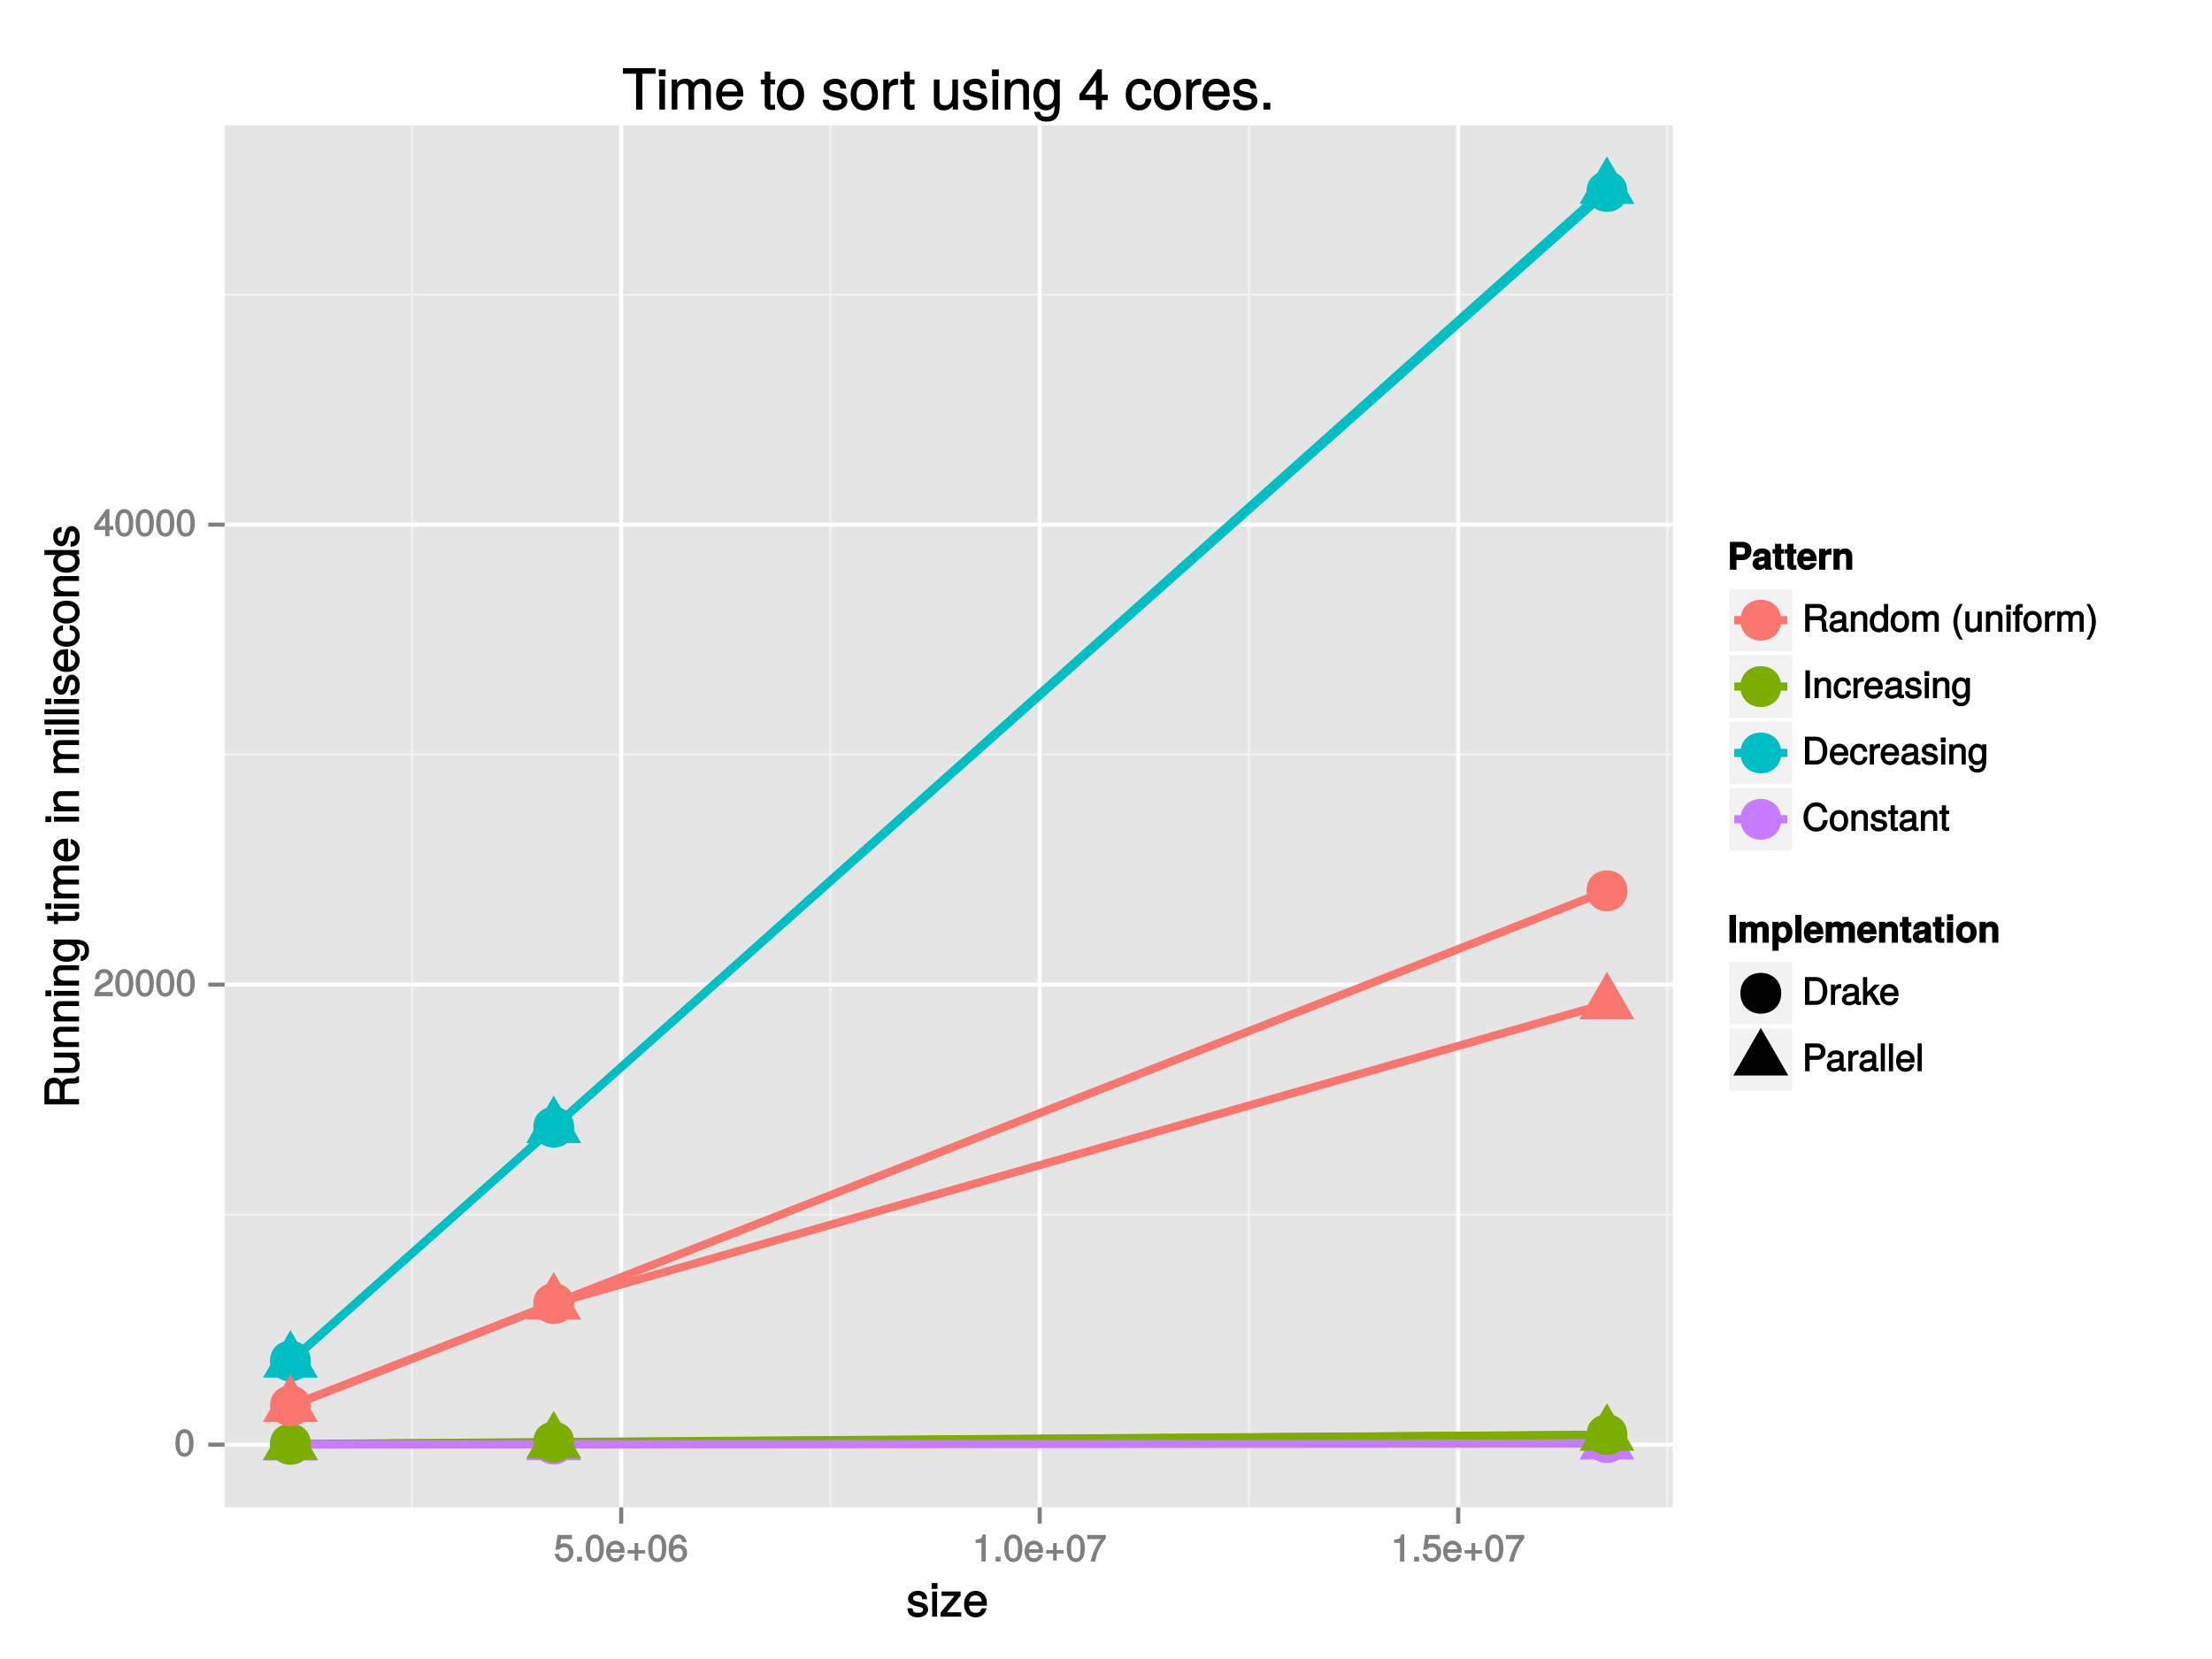 <?xml version="1.0" encoding="UTF-8"?>
<svg xmlns="http://www.w3.org/2000/svg" xmlns:xlink="http://www.w3.org/1999/xlink" width="576pt" height="432pt" viewBox="0 0 576 432" version="1.1">
<defs>
<g>
<symbol overflow="visible" id="glyph0-0">
<path style="stroke:none;" d=""/>
</symbol>
<symbol overflow="visible" id="glyph0-1">
<path style="stroke:none;" d="M 5 -3.391 C 5 -5.75 4.109 -7.062 2.641 -7.062 C 1.172 -7.062 0.266 -5.734 0.266 -3.453 C 0.266 -1.156 1.188 0.141 2.641 0.141 C 4.078 0.141 5 -1.156 5 -3.391 Z M 3.859 -3.469 C 3.859 -1.547 3.562 -0.812 2.625 -0.812 C 1.734 -0.812 1.406 -1.578 1.406 -3.438 C 1.406 -5.312 1.734 -6.047 2.641 -6.047 C 3.547 -6.047 3.859 -5.297 3.859 -3.469 Z M 3.859 -3.469 "/>
</symbol>
<symbol overflow="visible" id="glyph0-2">
<path style="stroke:none;" d="M 5.031 -4.938 C 5.031 -6.078 4.016 -7.062 2.719 -7.062 C 1.328 -7.062 0.391 -6.219 0.328 -4.438 L 1.453 -4.438 C 1.531 -5.703 1.859 -6.062 2.703 -6.062 C 3.469 -6.062 3.891 -5.641 3.891 -4.906 C 3.891 -4.375 3.609 -4.016 3.016 -3.672 L 2.125 -3.172 C 0.703 -2.359 0.266 -1.625 0.172 0 L 4.984 0 L 4.984 -1.094 L 1.422 -1.094 C 1.5 -1.516 1.766 -1.781 2.594 -2.281 L 3.562 -2.797 C 4.516 -3.297 5.031 -4.094 5.031 -4.938 Z M 5.031 -4.938 "/>
</symbol>
<symbol overflow="visible" id="glyph0-3">
<path style="stroke:none;" d="M 5.125 -1.75 L 5.125 -2.641 L 4.109 -2.641 L 4.109 -7.062 L 3.281 -7.062 L 0.125 -2.688 L 0.125 -1.625 L 3 -1.625 L 3 0 L 4.109 0 L 4.109 -1.625 L 5.125 -1.625 Z M 3.141 -2.641 L 1.25 -2.641 L 3.234 -5.406 L 3 -5.484 L 3 -2.641 Z M 3.141 -2.641 "/>
</symbol>
<symbol overflow="visible" id="glyph0-4">
<path style="stroke:none;" d="M 5.062 -2.375 C 5.062 -3.719 4.031 -4.734 2.719 -4.734 C 2.25 -4.734 1.75 -4.578 1.656 -4.5 L 1.859 -5.828 L 4.703 -5.828 L 4.703 -6.922 L 0.938 -6.922 L 0.391 -3.094 L 1.375 -3.094 C 1.812 -3.609 2.047 -3.734 2.578 -3.734 C 3.484 -3.734 3.922 -3.266 3.922 -2.266 C 3.922 -1.281 3.484 -0.859 2.578 -0.859 C 1.828 -0.859 1.516 -1.109 1.281 -2 L 0.156 -2 C 0.469 -0.516 1.375 0.141 2.594 0.141 C 3.969 0.141 5.062 -0.938 5.062 -2.375 Z M 5.062 -2.375 "/>
</symbol>
<symbol overflow="visible" id="glyph0-5">
<path style="stroke:none;" d="M 1.969 -0.125 L 1.969 -1.25 L 0.688 -1.25 L 0.688 0 L 1.969 0 Z M 1.969 -0.125 "/>
</symbol>
<symbol overflow="visible" id="glyph0-6">
<path style="stroke:none;" d="M 5.062 -2.406 C 5.062 -3.141 5 -3.594 4.859 -3.969 C 4.531 -4.797 3.625 -5.438 2.688 -5.438 C 1.281 -5.438 0.234 -4.266 0.234 -2.609 C 0.234 -0.953 1.25 0.141 2.672 0.141 C 3.812 0.141 4.75 -0.641 4.984 -1.781 L 3.906 -1.781 C 3.641 -1 3.344 -0.859 2.703 -0.859 C 1.859 -0.859 1.375 -1.25 1.359 -2.281 L 5.062 -2.281 Z M 4.156 -3.031 C 4.156 -3.031 3.969 -3.172 3.969 -3.188 L 1.375 -3.188 C 1.438 -3.953 1.875 -4.438 2.672 -4.438 C 3.469 -4.438 3.922 -3.906 3.922 -3.125 Z M 4.156 -3.031 "/>
</symbol>
<symbol overflow="visible" id="glyph0-7">
<path style="stroke:none;" d="M 5.078 -2.203 L 5.078 -2.984 L 3.266 -2.984 L 3.266 -4.812 L 2.328 -4.812 L 2.328 -2.984 L 0.516 -2.984 L 0.516 -2.078 L 2.328 -2.078 L 2.328 -0.25 L 3.266 -0.25 L 3.266 -2.078 L 5.078 -2.078 Z M 5.078 -2.203 "/>
</symbol>
<symbol overflow="visible" id="glyph0-8">
<path style="stroke:none;" d="M 5.062 -2.234 C 5.062 -3.5 4.062 -4.484 2.844 -4.484 C 2.172 -4.484 1.531 -4.188 1.172 -3.688 L 1.406 -3.594 C 1.422 -5.25 1.828 -6.047 2.797 -6.047 C 3.391 -6.047 3.656 -5.797 3.812 -5.031 L 4.938 -5.031 C 4.75 -6.266 3.891 -7.062 2.844 -7.062 C 1.266 -7.062 0.266 -5.594 0.266 -3.219 C 0.266 -1.109 1.141 0.141 2.703 0.141 C 3.984 0.141 5.062 -0.906 5.062 -2.234 Z M 3.922 -2.172 C 3.922 -1.312 3.484 -0.859 2.703 -0.859 C 1.922 -0.859 1.453 -1.344 1.453 -2.219 C 1.453 -3.062 1.906 -3.484 2.734 -3.484 C 3.547 -3.484 3.922 -3.078 3.922 -2.172 Z M 3.922 -2.172 "/>
</symbol>
<symbol overflow="visible" id="glyph0-9">
<path style="stroke:none;" d="M 3.469 -0.125 L 3.469 -7.062 L 2.672 -7.062 C 2.328 -5.891 2.281 -5.875 0.828 -5.688 L 0.828 -4.844 L 2.344 -4.844 L 2.344 0 L 3.469 0 Z M 3.469 -0.125 "/>
</symbol>
<symbol overflow="visible" id="glyph0-10">
<path style="stroke:none;" d="M 5.125 -6.078 L 5.125 -6.922 L 0.297 -6.922 L 0.297 -5.828 L 3.844 -5.828 C 2.656 -4.344 1.656 -2.266 1.156 0 L 2.344 0 C 2.734 -2.328 3.656 -4.281 5.125 -6.031 Z M 5.125 -6.078 "/>
</symbol>
<symbol overflow="visible" id="glyph0-11">
<path style="stroke:none;" d="M 6.656 -0.125 L 6.656 -0.406 C 6.281 -0.672 6.234 -0.828 6.219 -1.75 C 6.203 -2.906 5.906 -3.391 5.141 -3.719 L 5.141 -3.453 C 5.922 -3.844 6.375 -4.453 6.375 -5.25 C 6.375 -6.453 5.484 -7.25 4.109 -7.25 L 0.75 -7.25 L 0.75 0 L 1.922 0 L 1.922 -3.016 L 4.094 -3.016 C 4.875 -3.016 5.109 -2.766 5.094 -1.906 L 5.078 -1.281 C 5.078 -0.844 5.156 -0.406 5.344 0 L 6.656 0 Z M 5.172 -5.125 C 5.172 -4.297 4.891 -4.062 3.938 -4.062 L 1.922 -4.062 L 1.922 -6.203 L 3.938 -6.203 C 4.938 -6.203 5.172 -5.906 5.172 -5.125 Z M 5.172 -5.125 "/>
</symbol>
<symbol overflow="visible" id="glyph0-12">
<path style="stroke:none;" d="M 5.266 -0.141 L 5.266 -0.906 C 5.047 -0.859 5.016 -0.859 4.953 -0.859 C 4.688 -0.859 4.656 -0.875 4.656 -1.125 L 4.656 -3.922 C 4.656 -4.812 3.875 -5.438 2.641 -5.438 C 1.422 -5.438 0.531 -4.828 0.469 -3.547 L 1.547 -3.547 C 1.625 -4.281 1.859 -4.438 2.609 -4.438 C 3.328 -4.438 3.594 -4.281 3.594 -3.812 L 3.594 -3.594 C 3.594 -3.266 3.531 -3.25 2.891 -3.172 C 1.766 -3.031 1.594 -3 1.281 -2.875 C 0.703 -2.625 0.266 -2.047 0.266 -1.422 C 0.266 -0.516 1.031 0.141 2.047 0.141 C 2.703 0.141 3.422 -0.156 3.672 -0.438 C 3.703 -0.328 4.188 0.062 4.578 0.062 C 4.75 0.062 4.875 0.047 5.266 -0.047 Z M 3.594 -1.859 C 3.594 -1.141 3 -0.812 2.219 -0.812 C 1.609 -0.812 1.375 -0.906 1.375 -1.453 C 1.375 -1.969 1.594 -2.078 2.453 -2.203 C 3.297 -2.328 3.469 -2.359 3.594 -2.422 Z M 3.594 -1.859 "/>
</symbol>
<symbol overflow="visible" id="glyph0-13">
<path style="stroke:none;" d="M 4.812 -0.125 L 4.812 -3.922 C 4.812 -4.766 4.047 -5.438 3.078 -5.438 C 2.328 -5.438 1.75 -5.109 1.312 -4.406 L 1.547 -4.312 L 1.547 -5.281 L 0.531 -5.281 L 0.531 0 L 1.609 0 L 1.609 -2.891 C 1.609 -3.922 2.031 -4.469 2.844 -4.469 C 3.469 -4.469 3.734 -4.219 3.734 -3.609 L 3.734 0 L 4.812 0 Z M 4.812 -0.125 "/>
</symbol>
<symbol overflow="visible" id="glyph0-14">
<path style="stroke:none;" d="M 4.891 -0.125 L 4.891 -7.25 L 3.812 -7.25 L 3.812 -4.516 L 4.047 -4.609 C 3.719 -5.125 3.078 -5.438 2.406 -5.438 C 1.109 -5.438 0.109 -4.281 0.109 -2.688 C 0.109 -0.984 1.078 0.141 2.438 0.141 C 3.125 0.141 3.703 -0.156 4.141 -0.781 L 3.891 -0.859 L 3.891 0 L 4.891 0 Z M 3.812 -2.625 C 3.812 -1.453 3.391 -0.859 2.547 -0.859 C 1.672 -0.859 1.219 -1.469 1.219 -2.641 C 1.219 -3.812 1.672 -4.422 2.547 -4.422 C 3.406 -4.422 3.812 -3.781 3.812 -2.625 Z M 3.812 -2.625 "/>
</symbol>
<symbol overflow="visible" id="glyph0-15">
<path style="stroke:none;" d="M 5.031 -2.594 C 5.031 -4.344 4.062 -5.438 2.609 -5.438 C 1.203 -5.438 0.203 -4.328 0.203 -2.641 C 0.203 -0.953 1.188 0.141 2.625 0.141 C 4.031 0.141 5.031 -0.953 5.031 -2.594 Z M 3.922 -2.609 C 3.922 -1.422 3.5 -0.859 2.625 -0.859 C 1.734 -0.859 1.312 -1.422 1.312 -2.641 C 1.312 -3.844 1.734 -4.438 2.625 -4.438 C 3.516 -4.438 3.922 -3.859 3.922 -2.609 Z M 3.922 -2.609 "/>
</symbol>
<symbol overflow="visible" id="glyph0-16">
<path style="stroke:none;" d="M 7.422 -0.125 L 7.422 -3.891 C 7.422 -4.797 6.797 -5.438 5.859 -5.438 C 5.188 -5.438 4.672 -5.188 4.328 -4.766 C 4.109 -5.156 3.609 -5.438 2.953 -5.438 C 2.281 -5.438 1.734 -5.141 1.312 -4.531 L 1.547 -4.438 L 1.547 -5.281 L 0.531 -5.281 L 0.531 0 L 1.609 0 L 1.609 -3.281 C 1.609 -4.016 2 -4.469 2.656 -4.469 C 3.25 -4.469 3.438 -4.234 3.438 -3.594 L 3.438 0 L 4.516 0 L 4.516 -3.281 C 4.516 -4.016 4.922 -4.469 5.578 -4.469 C 6.156 -4.469 6.344 -4.219 6.344 -3.594 L 6.344 0 L 7.422 0 Z M 7.422 -0.125 "/>
</symbol>
<symbol overflow="visible" id="glyph0-17">
<path style="stroke:none;" d=""/>
</symbol>
<symbol overflow="visible" id="glyph0-18">
<path style="stroke:none;" d="M 2.891 1.812 C 2.047 0.438 1.609 -1.078 1.609 -2.609 C 1.609 -4.141 2.047 -5.672 3.016 -7.25 L 2.188 -7.25 C 1.203 -5.953 0.562 -4.109 0.562 -2.609 C 0.562 -1.094 1.203 0.734 2.188 2.031 L 3.016 2.031 Z M 2.891 1.812 "/>
</symbol>
<symbol overflow="visible" id="glyph0-19">
<path style="stroke:none;" d="M 4.766 -0.125 L 4.766 -5.281 L 3.688 -5.281 L 3.688 -2.375 C 3.688 -1.359 3.297 -0.812 2.453 -0.812 C 1.828 -0.812 1.547 -1.062 1.547 -1.672 L 1.547 -5.281 L 0.484 -5.281 L 0.484 -1.359 C 0.484 -0.516 1.25 0.141 2.219 0.141 C 2.969 0.141 3.531 -0.156 4 -0.812 L 3.766 -0.906 L 3.766 0 L 4.766 0 Z M 4.766 -0.125 "/>
</symbol>
<symbol overflow="visible" id="glyph0-20">
<path style="stroke:none;" d="M 1.609 -0.125 L 1.609 -5.281 L 0.531 -5.281 L 0.531 0 L 1.609 0 Z M 1.703 -5.906 L 1.703 -7.047 L 0.438 -7.047 L 0.438 -5.781 L 1.703 -5.781 Z M 1.703 -5.906 "/>
</symbol>
<symbol overflow="visible" id="glyph0-21">
<path style="stroke:none;" d="M 2.609 -4.5 L 2.609 -5.281 L 1.781 -5.281 L 1.781 -5.938 C 1.781 -6.281 1.828 -6.328 2.203 -6.328 C 2.266 -6.328 2.297 -6.328 2.609 -6.297 L 2.609 -7.203 C 2.297 -7.266 2.188 -7.281 2.031 -7.281 C 1.281 -7.281 0.703 -6.719 0.703 -6 L 0.703 -5.281 L 0.031 -5.281 L 0.031 -4.375 L 0.703 -4.375 L 0.703 0 L 1.781 0 L 1.781 -4.375 L 2.609 -4.375 Z M 2.609 -4.5 "/>
</symbol>
<symbol overflow="visible" id="glyph0-22">
<path style="stroke:none;" d="M 3.219 -4.453 L 3.219 -5.375 C 2.938 -5.422 2.875 -5.438 2.766 -5.438 C 2.25 -5.438 1.75 -5.078 1.297 -4.344 L 1.531 -4.234 L 1.531 -5.281 L 0.531 -5.281 L 0.531 0 L 1.609 0 L 1.609 -2.734 C 1.609 -3.859 1.844 -4.312 3.219 -4.328 Z M 3.219 -4.453 "/>
</symbol>
<symbol overflow="visible" id="glyph0-23">
<path style="stroke:none;" d="M 2.594 -2.594 C 2.594 -4.109 1.953 -5.953 0.953 -7.25 L 0.125 -7.25 C 1.109 -5.656 1.531 -4.141 1.531 -2.594 C 1.531 -1.078 1.109 0.453 0.125 2.031 L 0.953 2.031 C 1.953 0.734 2.594 -1.094 2.594 -2.594 Z M 2.594 -2.594 "/>
</symbol>
<symbol overflow="visible" id="glyph0-24">
<path style="stroke:none;" d="M 1.984 -0.125 L 1.984 -7.25 L 0.812 -7.25 L 0.812 0 L 1.984 0 Z M 1.984 -0.125 "/>
</symbol>
<symbol overflow="visible" id="glyph0-25">
<path style="stroke:none;" d="M 4.578 -1.984 L 3.641 -1.984 C 3.484 -1.062 3.219 -0.859 2.547 -0.859 C 1.656 -0.859 1.266 -1.406 1.266 -2.594 C 1.266 -3.844 1.656 -4.438 2.516 -4.438 C 3.188 -4.438 3.469 -4.156 3.594 -3.344 L 4.656 -3.344 C 4.562 -4.688 3.656 -5.438 2.531 -5.438 C 1.188 -5.438 0.156 -4.266 0.156 -2.594 C 0.156 -0.969 1.156 0.141 2.516 0.141 C 3.719 0.141 4.609 -0.703 4.719 -1.984 Z M 4.578 -1.984 "/>
</symbol>
<symbol overflow="visible" id="glyph0-26">
<path style="stroke:none;" d="M 4.531 -1.531 C 4.531 -2.281 3.984 -2.797 2.984 -3.031 L 2.219 -3.219 C 1.562 -3.375 1.422 -3.438 1.422 -3.797 C 1.422 -4.266 1.703 -4.438 2.344 -4.438 C 3 -4.438 3.188 -4.281 3.219 -3.625 L 4.344 -3.625 C 4.328 -4.734 3.547 -5.438 2.375 -5.438 C 1.203 -5.438 0.312 -4.688 0.312 -3.766 C 0.312 -2.969 0.859 -2.469 2.047 -2.188 L 2.797 -2 C 3.344 -1.875 3.422 -1.828 3.422 -1.469 C 3.422 -1 3.094 -0.859 2.391 -0.859 C 1.672 -0.859 1.406 -0.891 1.281 -1.797 L 0.172 -1.797 C 0.219 -0.5 1.016 0.141 2.328 0.141 C 3.594 0.141 4.531 -0.562 4.531 -1.531 Z M 4.531 -1.531 "/>
</symbol>
<symbol overflow="visible" id="glyph0-27">
<path style="stroke:none;" d="M 4.828 -0.953 L 4.828 -5.281 L 3.812 -5.281 L 3.812 -4.422 L 4.047 -4.516 C 3.641 -5.109 3.062 -5.438 2.422 -5.438 C 1.141 -5.438 0.141 -4.219 0.141 -2.594 C 0.141 -1 1.172 0.141 2.344 0.141 C 2.984 0.141 3.516 -0.156 4.047 -0.797 L 3.812 -0.875 L 3.812 -0.547 C 3.812 0.781 3.406 1.156 2.469 1.156 C 1.844 1.156 1.484 1.062 1.375 0.312 L 0.281 0.312 C 0.391 1.406 1.266 2.094 2.453 2.094 C 4.016 2.094 4.828 1.266 4.828 -0.953 Z M 3.734 -2.609 C 3.734 -1.406 3.359 -0.859 2.516 -0.859 C 1.641 -0.859 1.25 -1.422 1.25 -2.641 C 1.25 -3.844 1.656 -4.438 2.5 -4.438 C 3.375 -4.438 3.734 -3.828 3.734 -2.609 Z M 3.734 -2.609 "/>
</symbol>
<symbol overflow="visible" id="glyph0-28">
<path style="stroke:none;" d="M 6.531 -3.625 C 6.531 -5.797 5.328 -7.25 3.547 -7.25 L 0.703 -7.25 L 0.703 0 L 3.547 0 C 5.312 0 6.531 -1.453 6.531 -3.625 Z M 5.359 -3.609 C 5.359 -1.859 4.781 -1.047 3.391 -1.047 L 1.875 -1.047 L 1.875 -6.203 L 3.391 -6.203 C 4.781 -6.203 5.359 -5.406 5.359 -3.609 Z M 5.359 -3.609 "/>
</symbol>
<symbol overflow="visible" id="glyph0-29">
<path style="stroke:none;" d="M 6.5 -2.812 L 5.453 -2.812 C 5.219 -1.359 4.812 -0.875 3.625 -0.875 C 2.234 -0.875 1.484 -1.797 1.484 -3.547 C 1.484 -5.344 2.203 -6.375 3.547 -6.375 C 4.641 -6.375 5.078 -6.016 5.328 -4.828 L 6.516 -4.828 C 6.203 -6.484 5.188 -7.422 3.656 -7.422 C 1.531 -7.422 0.312 -5.578 0.312 -3.547 C 0.312 -1.5 1.562 0.172 3.609 0.172 C 5.328 0.172 6.422 -0.859 6.656 -2.812 Z M 6.5 -2.812 "/>
</symbol>
<symbol overflow="visible" id="glyph0-30">
<path style="stroke:none;" d="M 2.578 -0.125 L 2.578 -0.969 C 2.328 -0.906 2.203 -0.891 2.047 -0.891 C 1.703 -0.891 1.75 -0.859 1.75 -1.203 L 1.75 -4.375 L 2.578 -4.375 L 2.578 -5.281 L 1.75 -5.281 L 1.75 -6.672 L 0.672 -6.672 L 0.672 -5.281 L -0.016 -5.281 L -0.016 -4.375 L 0.672 -4.375 L 0.672 -0.859 C 0.672 -0.344 1.156 0.062 1.781 0.062 C 1.969 0.062 2.172 0.047 2.578 -0.016 Z M 2.578 -0.125 "/>
</symbol>
<symbol overflow="visible" id="glyph0-31">
<path style="stroke:none;" d="M 4.906 -0.219 L 2.922 -3.391 L 4.828 -5.281 L 3.422 -5.281 L 1.25 -3.125 L 1.484 -3.016 L 1.484 -7.25 L 0.406 -7.25 L 0.406 0 L 1.484 0 L 1.484 -2.031 L 2.094 -2.641 L 3.75 0 L 5.047 0 Z M 4.906 -0.219 "/>
</symbol>
<symbol overflow="visible" id="glyph0-32">
<path style="stroke:none;" d="M 6.047 -5.062 C 6.047 -6.375 5.141 -7.25 3.766 -7.25 L 0.734 -7.25 L 0.734 0 L 1.906 0 L 1.906 -2.969 L 3.969 -2.969 C 5.109 -2.969 6.047 -3.906 6.047 -5.062 Z M 4.844 -5.109 C 4.844 -4.344 4.484 -4.016 3.625 -4.016 L 1.906 -4.016 L 1.906 -6.203 L 3.625 -6.203 C 4.484 -6.203 4.844 -5.875 4.844 -5.109 Z M 4.844 -5.109 "/>
</symbol>
<symbol overflow="visible" id="glyph0-33">
<path style="stroke:none;" d="M 1.578 -0.125 L 1.578 -7.25 L 0.516 -7.25 L 0.516 0 L 1.578 0 Z M 1.578 -0.125 "/>
</symbol>
<symbol overflow="visible" id="glyph1-0">
<path style="stroke:none;" d=""/>
</symbol>
<symbol overflow="visible" id="glyph1-1">
<path style="stroke:none;" d="M 5.641 -1.891 C 5.641 -2.828 4.984 -3.438 3.734 -3.734 L 2.766 -3.953 C 1.953 -4.156 1.734 -4.281 1.734 -4.734 C 1.734 -5.297 2.125 -5.547 2.938 -5.547 C 3.75 -5.547 4.031 -5.328 4.062 -4.531 L 5.391 -4.531 C 5.375 -5.906 4.422 -6.734 2.969 -6.734 C 1.516 -6.734 0.422 -5.844 0.422 -4.688 C 0.422 -3.703 1.062 -3.094 2.562 -2.734 L 3.484 -2.516 C 4.188 -2.344 4.312 -2.266 4.312 -1.812 C 4.312 -1.219 3.875 -1.016 3 -1.016 C 2.094 -1.016 1.734 -1.094 1.578 -2.188 L 0.266 -2.188 C 0.312 -0.594 1.266 0.188 2.922 0.188 C 4.5 0.188 5.641 -0.688 5.641 -1.891 Z M 5.641 -1.891 "/>
</symbol>
<symbol overflow="visible" id="glyph1-2">
<path style="stroke:none;" d="M 1.969 -0.125 L 1.969 -6.547 L 0.703 -6.547 L 0.703 0 L 1.969 0 Z M 2.094 -7.375 L 2.094 -8.75 L 0.578 -8.75 L 0.578 -7.234 L 2.094 -7.234 Z M 2.094 -7.375 "/>
</symbol>
<symbol overflow="visible" id="glyph1-3">
<path style="stroke:none;" d="M 5.609 -0.125 L 5.609 -1.141 L 1.875 -1.141 L 5.453 -5.484 L 5.453 -6.547 L 0.484 -6.547 L 0.484 -5.406 L 3.828 -5.406 L 0.234 -1.078 L 0.234 0 L 5.609 0 Z M 5.609 -0.125 "/>
</symbol>
<symbol overflow="visible" id="glyph1-4">
<path style="stroke:none;" d="M 6.281 -2.984 C 6.281 -3.906 6.219 -4.469 6.031 -4.938 C 5.625 -5.969 4.531 -6.734 3.359 -6.734 C 1.609 -6.734 0.344 -5.297 0.344 -3.234 C 0.344 -1.172 1.578 0.188 3.344 0.188 C 4.781 0.188 5.906 -0.766 6.188 -2.172 L 4.922 -2.172 C 4.594 -1.219 4.172 -1.016 3.375 -1.016 C 2.328 -1.016 1.688 -1.547 1.656 -2.859 L 6.281 -2.859 Z M 5.188 -3.781 C 5.188 -3.781 4.984 -3.922 4.984 -3.938 L 1.688 -3.938 C 1.766 -4.922 2.344 -5.547 3.344 -5.547 C 4.328 -5.547 4.938 -4.859 4.938 -3.875 Z M 5.188 -3.781 "/>
</symbol>
<symbol overflow="visible" id="glyph2-0">
<path style="stroke:none;" d=""/>
</symbol>
<symbol overflow="visible" id="glyph2-1">
<path style="stroke:none;" d="M -0.125 -8.281 L -0.484 -8.281 C -0.797 -7.828 -1.016 -7.766 -2.172 -7.75 C -3.609 -7.734 -4.172 -7.375 -4.578 -6.438 L -4.312 -6.438 C -4.797 -7.422 -5.547 -7.938 -6.547 -7.938 C -8.047 -7.938 -9.016 -6.859 -9.016 -5.141 L -9.016 -0.969 L 0 -0.969 L 0 -2.359 L -3.766 -2.359 L -3.766 -5.109 C -3.766 -6.094 -3.422 -6.422 -2.344 -6.406 L -1.562 -6.391 C -1.016 -6.391 -0.484 -6.484 0 -6.703 L 0 -8.281 Z M -6.391 -6.5 C -5.359 -6.5 -5.016 -6.125 -5.016 -4.938 L -5.016 -2.359 L -7.766 -2.359 L -7.766 -4.938 C -7.766 -6.188 -7.375 -6.5 -6.391 -6.5 Z M -6.391 -6.5 "/>
</symbol>
<symbol overflow="visible" id="glyph2-2">
<path style="stroke:none;" d="M -0.125 -5.922 L -6.547 -5.922 L -6.547 -4.641 L -2.953 -4.641 C -1.672 -4.641 -0.953 -4.109 -0.953 -3.078 C -0.953 -2.281 -1.312 -1.906 -2.062 -1.906 L -6.547 -1.906 L -6.547 -0.641 L -1.672 -0.641 C -0.625 -0.641 0.188 -1.562 0.188 -2.781 C 0.188 -3.703 -0.188 -4.391 -1.016 -4.984 L -1.109 -4.734 L 0 -4.734 L 0 -5.922 Z M -0.125 -5.922 "/>
</symbol>
<symbol overflow="visible" id="glyph2-3">
<path style="stroke:none;" d="M -0.125 -5.969 L -4.891 -5.969 C -5.922 -5.969 -6.734 -5.062 -6.734 -3.859 C -6.734 -2.922 -6.344 -2.203 -5.453 -1.656 L -5.359 -1.891 L -6.547 -1.891 L -6.547 -0.703 L 0 -0.703 L 0 -1.969 L -3.594 -1.969 C -4.891 -1.969 -5.594 -2.531 -5.594 -3.547 C -5.594 -4.344 -5.25 -4.703 -4.484 -4.703 L 0 -4.703 L 0 -5.969 Z M -0.125 -5.969 "/>
</symbol>
<symbol overflow="visible" id="glyph2-4">
<path style="stroke:none;" d="M -0.125 -1.969 L -6.547 -1.969 L -6.547 -0.703 L 0 -0.703 L 0 -1.969 Z M -7.375 -2.094 L -8.75 -2.094 L -8.75 -0.578 L -7.234 -0.578 L -7.234 -2.094 Z M -7.375 -2.094 "/>
</symbol>
<symbol overflow="visible" id="glyph2-5">
<path style="stroke:none;" d="M -1.156 -6 L -6.547 -6 L -6.547 -4.797 L -5.516 -4.797 L -5.609 -5.047 C -6.344 -4.531 -6.734 -3.828 -6.734 -3.031 C -6.734 -1.422 -5.25 -0.203 -3.219 -0.203 C -1.234 -0.203 0.188 -1.469 0.188 -2.938 C 0.188 -3.734 -0.188 -4.375 -0.984 -5.047 L -1.078 -4.797 L -0.656 -4.797 C 1.016 -4.797 1.516 -4.266 1.516 -3.094 C 1.516 -2.297 1.359 -1.828 0.453 -1.688 L 0.453 -0.391 C 1.781 -0.516 2.609 -1.578 2.609 -3.062 C 2.609 -5.031 1.609 -6 -1.156 -6 Z M -3.234 -4.703 C -1.734 -4.703 -1.016 -4.203 -1.016 -3.141 C -1.016 -2.047 -1.75 -1.531 -3.281 -1.531 C -4.781 -1.531 -5.547 -2.062 -5.547 -3.125 C -5.547 -4.219 -4.766 -4.703 -3.234 -4.703 Z M -3.234 -4.703 "/>
</symbol>
<symbol overflow="visible" id="glyph2-6">
<path style="stroke:none;" d=""/>
</symbol>
<symbol overflow="visible" id="glyph2-7">
<path style="stroke:none;" d="M -0.125 -3.188 L -1.156 -3.188 C -1.062 -2.922 -1.062 -2.766 -1.062 -2.562 C -1.062 -2.141 -1.047 -2.141 -1.484 -2.141 L -5.469 -2.141 L -5.469 -3.188 L -6.547 -3.188 L -6.547 -2.141 L -8.281 -2.141 L -8.281 -0.875 L -6.547 -0.875 L -6.547 -0.031 L -5.469 -0.031 L -5.469 -0.875 L -1.047 -0.875 C -0.406 -0.875 0.078 -1.453 0.078 -2.234 C 0.078 -2.469 0.062 -2.719 -0.031 -3.188 Z M -0.125 -3.188 "/>
</symbol>
<symbol overflow="visible" id="glyph2-8">
<path style="stroke:none;" d="M -0.125 -9.25 L -4.844 -9.25 C -5.969 -9.25 -6.734 -8.5 -6.734 -7.312 C -6.734 -6.484 -6.438 -5.875 -5.875 -5.406 C -6.406 -5.109 -6.734 -4.516 -6.734 -3.703 C -6.734 -2.859 -6.391 -2.203 -5.625 -1.656 L -5.531 -1.891 L -6.547 -1.891 L -6.547 -0.703 L 0 -0.703 L 0 -1.984 L -4.078 -1.984 C -4.984 -1.984 -5.594 -2.516 -5.594 -3.328 C -5.594 -4.062 -5.266 -4.344 -4.469 -4.344 L 0 -4.344 L 0 -5.609 L -4.078 -5.609 C -4.984 -5.609 -5.594 -6.156 -5.594 -6.969 C -5.594 -7.703 -5.25 -7.984 -4.469 -7.984 L 0 -7.984 L 0 -9.25 Z M -0.125 -9.25 "/>
</symbol>
<symbol overflow="visible" id="glyph2-9">
<path style="stroke:none;" d="M -2.984 -6.281 C -3.906 -6.281 -4.469 -6.219 -4.938 -6.031 C -5.969 -5.625 -6.734 -4.531 -6.734 -3.359 C -6.734 -1.609 -5.297 -0.344 -3.234 -0.344 C -1.172 -0.344 0.188 -1.578 0.188 -3.344 C 0.188 -4.781 -0.766 -5.906 -2.172 -6.188 L -2.172 -4.922 C -1.219 -4.594 -1.016 -4.172 -1.016 -3.375 C -1.016 -2.328 -1.547 -1.688 -2.859 -1.656 L -2.859 -6.281 Z M -3.781 -5.188 C -3.781 -5.188 -3.922 -4.984 -3.938 -4.984 L -3.938 -1.688 C -4.922 -1.766 -5.547 -2.344 -5.547 -3.344 C -5.547 -4.328 -4.859 -4.938 -3.875 -4.938 Z M -3.781 -5.188 "/>
</symbol>
<symbol overflow="visible" id="glyph2-10">
<path style="stroke:none;" d="M -0.125 -1.938 L -9.016 -1.938 L -9.016 -0.672 L 0 -0.672 L 0 -1.938 Z M -0.125 -1.938 "/>
</symbol>
<symbol overflow="visible" id="glyph2-11">
<path style="stroke:none;" d="M -1.891 -5.641 C -2.828 -5.641 -3.438 -4.984 -3.734 -3.734 L -3.953 -2.766 C -4.156 -1.953 -4.281 -1.734 -4.734 -1.734 C -5.297 -1.734 -5.547 -2.125 -5.547 -2.938 C -5.547 -3.75 -5.328 -4.031 -4.531 -4.062 L -4.531 -5.391 C -5.906 -5.375 -6.734 -4.422 -6.734 -2.969 C -6.734 -1.516 -5.844 -0.422 -4.688 -0.422 C -3.703 -0.422 -3.094 -1.062 -2.734 -2.562 L -2.516 -3.484 C -2.344 -4.188 -2.266 -4.312 -1.812 -4.312 C -1.219 -4.312 -1.016 -3.875 -1.016 -3 C -1.016 -2.094 -1.094 -1.734 -2.188 -1.578 L -2.188 -0.266 C -0.594 -0.312 0.188 -1.266 0.188 -2.922 C 0.188 -4.5 -0.688 -5.641 -1.891 -5.641 Z M -1.891 -5.641 "/>
</symbol>
<symbol overflow="visible" id="glyph2-12">
<path style="stroke:none;" d="M -2.422 -5.719 L -2.422 -4.594 C -1.281 -4.406 -1.016 -4.031 -1.016 -3.188 C -1.016 -2.078 -1.734 -1.547 -3.219 -1.547 C -4.781 -1.547 -5.547 -2.062 -5.547 -3.156 C -5.547 -4 -5.188 -4.375 -4.172 -4.531 L -4.172 -5.797 C -5.844 -5.656 -6.734 -4.578 -6.734 -3.172 C -6.734 -1.469 -5.297 -0.234 -3.219 -0.234 C -1.188 -0.234 0.188 -1.453 0.188 -3.156 C 0.188 -4.656 -0.859 -5.734 -2.422 -5.875 Z M -2.422 -5.719 "/>
</symbol>
<symbol overflow="visible" id="glyph2-13">
<path style="stroke:none;" d="M -3.234 -6.25 C -5.406 -6.25 -6.734 -5.078 -6.734 -3.266 C -6.734 -1.5 -5.391 -0.281 -3.281 -0.281 C -1.156 -0.281 0.188 -1.484 0.188 -3.281 C 0.188 -5.047 -1.156 -6.25 -3.234 -6.25 Z M -3.234 -4.938 C -1.766 -4.938 -1.016 -4.375 -1.016 -3.281 C -1.016 -2.156 -1.75 -1.609 -3.281 -1.609 C -4.781 -1.609 -5.547 -2.156 -5.547 -3.281 C -5.547 -4.406 -4.797 -4.938 -3.234 -4.938 Z M -3.234 -4.938 "/>
</symbol>
<symbol overflow="visible" id="glyph2-14">
<path style="stroke:none;" d="M -0.125 -6.078 L -9.016 -6.078 L -9.016 -4.797 L -5.625 -4.797 L -5.719 -5.047 C -6.359 -4.625 -6.734 -3.859 -6.734 -3.016 C -6.734 -1.375 -5.344 -0.172 -3.344 -0.172 C -1.219 -0.172 0.188 -1.359 0.188 -3.047 C 0.188 -3.906 -0.188 -4.609 -0.953 -5.141 L -1.062 -4.906 L 0 -4.906 L 0 -6.078 Z M -3.25 -4.797 C -1.797 -4.797 -1.016 -4.25 -1.016 -3.188 C -1.016 -2.094 -1.812 -1.484 -3.281 -1.484 C -4.734 -1.484 -5.531 -2.094 -5.531 -3.188 C -5.531 -4.266 -4.703 -4.797 -3.25 -4.797 Z M -3.25 -4.797 "/>
</symbol>
<symbol overflow="visible" id="glyph3-0">
<path style="stroke:none;" d=""/>
</symbol>
<symbol overflow="visible" id="glyph3-1">
<path style="stroke:none;" d="M 6.203 -4.953 C 6.203 -6.344 5.281 -7.25 3.812 -7.25 L 0.594 -7.25 L 0.594 0 L 2.297 0 L 2.297 -2.5 L 3.969 -2.5 C 5.25 -2.5 6.203 -3.531 6.203 -4.953 Z M 4.5 -4.859 C 4.5 -4.156 4.281 -3.953 3.516 -3.953 L 2.297 -3.953 L 2.297 -5.797 L 3.516 -5.797 C 4.281 -5.797 4.5 -5.578 4.5 -4.859 Z M 4.5 -4.859 "/>
</symbol>
<symbol overflow="visible" id="glyph3-2">
<path style="stroke:none;" d="M 5.156 -0.125 L 5.156 -0.344 C 4.875 -0.609 4.844 -0.656 4.844 -0.922 L 4.844 -3.797 C 4.844 -4.859 4 -5.531 2.594 -5.531 C 1.203 -5.531 0.328 -4.797 0.234 -3.469 L 1.797 -3.469 C 1.875 -4.141 1.969 -4.188 2.625 -4.188 C 3.141 -4.188 3.266 -4.141 3.266 -3.797 C 3.266 -3.25 3 -3.438 2.328 -3.312 L 1.797 -3.219 C 0.766 -3.047 0.141 -2.469 0.141 -1.531 C 0.141 -0.516 0.984 0.094 1.844 0.094 C 2.422 0.094 3.031 -0.203 3.5 -0.688 L 3.281 -0.781 C 3.281 -0.516 3.344 -0.188 3.5 0 L 5.156 0 Z M 3.266 -2.344 C 3.266 -1.562 3.016 -1.25 2.344 -1.25 C 1.891 -1.25 1.734 -1.297 1.734 -1.672 C 1.734 -2.078 1.828 -2.094 2.375 -2.203 L 2.844 -2.281 C 3.188 -2.344 3.344 -2.406 3.266 -2.375 Z M 3.266 -2.344 "/>
</symbol>
<symbol overflow="visible" id="glyph3-3">
<path style="stroke:none;" d="M 3.016 -0.125 L 3.016 -1.219 C 2.75 -1.188 2.672 -1.172 2.578 -1.172 C 2.219 -1.172 2.266 -1.141 2.266 -1.609 L 2.266 -4.188 L 3.016 -4.188 L 3.016 -5.328 L 2.266 -5.328 L 2.266 -6.719 L 0.656 -6.719 L 0.656 -5.328 L 0 -5.328 L 0 -4.188 L 0.656 -4.188 L 0.656 -1.234 C 0.656 -0.422 1.234 0.031 2.109 0.031 C 2.406 0.031 2.641 0.016 3.016 0 Z M 3.016 -0.125 "/>
</symbol>
<symbol overflow="visible" id="glyph3-4">
<path style="stroke:none;" d="M 5.156 -2.516 C 5.156 -4.312 4.141 -5.531 2.609 -5.531 C 1.125 -5.531 0.078 -4.391 0.078 -2.641 C 0.078 -0.984 1.109 0.094 2.578 0.094 C 3.734 0.094 4.812 -0.562 5.141 -1.719 L 3.562 -1.719 C 3.406 -1.203 3.125 -1.203 2.625 -1.203 C 2 -1.203 1.719 -1.359 1.688 -2.234 L 5.141 -2.234 Z M 3.641 -3.391 L 1.719 -3.391 C 1.781 -3.969 2 -4.234 2.594 -4.234 C 3.172 -4.234 3.438 -3.984 3.484 -3.391 Z M 3.641 -3.391 "/>
</symbol>
<symbol overflow="visible" id="glyph3-5">
<path style="stroke:none;" d="M 3.672 -4.016 L 3.672 -5.5 C 3.469 -5.531 3.422 -5.531 3.391 -5.531 C 2.766 -5.531 2.094 -4.984 1.812 -4.281 L 2.078 -4.281 L 2.078 -5.438 L 0.469 -5.438 L 0.469 0 L 2.078 0 L 2.078 -2.875 C 2.078 -3.672 2.344 -3.938 3.125 -3.938 C 3.266 -3.938 3.375 -3.922 3.672 -3.859 Z M 3.672 -4.016 "/>
</symbol>
<symbol overflow="visible" id="glyph3-6">
<path style="stroke:none;" d="M 5.359 -0.125 L 5.359 -3.594 C 5.359 -4.734 4.609 -5.531 3.5 -5.531 C 2.797 -5.531 2.234 -5.234 1.859 -4.656 L 2.078 -4.562 L 2.078 -5.438 L 0.469 -5.438 L 0.469 0 L 2.078 0 L 2.078 -3.234 C 2.078 -3.844 2.375 -4.125 3.031 -4.125 C 3.609 -4.125 3.766 -3.938 3.766 -3.312 L 3.766 0 L 5.359 0 Z M 5.359 -0.125 "/>
</symbol>
<symbol overflow="visible" id="glyph3-7">
<path style="stroke:none;" d="M 2.172 -0.125 L 2.172 -7.25 L 0.469 -7.25 L 0.469 0 L 2.172 0 Z M 2.172 -0.125 "/>
</symbol>
<symbol overflow="visible" id="glyph3-8">
<path style="stroke:none;" d="M 8.031 -0.125 L 8.031 -3.797 C 8.031 -4.797 7.297 -5.531 6.25 -5.531 C 5.609 -5.531 5.047 -5.25 4.75 -4.859 C 4.578 -5.203 3.969 -5.531 3.328 -5.531 C 2.734 -5.531 2.25 -5.281 1.812 -4.766 L 2.031 -4.656 L 2.031 -5.438 L 0.438 -5.438 L 0.438 0 L 2.047 0 L 2.047 -3.234 C 2.047 -3.859 2.266 -4.125 2.844 -4.125 C 3.297 -4.125 3.438 -3.984 3.438 -3.578 L 3.438 0 L 5.031 0 L 5.031 -3.234 C 5.031 -3.859 5.25 -4.125 5.828 -4.125 C 6.281 -4.125 6.422 -3.984 6.422 -3.578 L 6.422 0 L 8.031 0 Z M 8.031 -0.125 "/>
</symbol>
<symbol overflow="visible" id="glyph3-9">
<path style="stroke:none;" d="M 5.625 -2.719 C 5.625 -4.25 4.688 -5.531 3.344 -5.531 C 2.688 -5.531 2.125 -5.203 1.797 -4.641 L 2.031 -4.531 L 2.031 -5.438 L 0.422 -5.438 L 0.422 2.094 L 2.031 2.094 L 2.031 -0.812 L 1.797 -0.734 C 2.125 -0.156 2.688 0.094 3.344 0.094 C 4.578 0.094 5.625 -1.141 5.625 -2.719 Z M 4.031 -2.703 C 4.031 -1.75 3.688 -1.297 3.031 -1.297 C 2.359 -1.297 2.031 -1.75 2.031 -2.719 C 2.031 -3.688 2.359 -4.141 3.031 -4.141 C 3.719 -4.141 4.031 -3.688 4.031 -2.703 Z M 4.031 -2.703 "/>
</symbol>
<symbol overflow="visible" id="glyph3-10">
<path style="stroke:none;" d="M 2.109 -0.125 L 2.109 -7.25 L 0.516 -7.25 L 0.516 0 L 2.109 0 Z M 2.109 -0.125 "/>
</symbol>
<symbol overflow="visible" id="glyph3-11">
<path style="stroke:none;" d="M 2.109 -0.125 L 2.109 -5.438 L 0.516 -5.438 L 0.516 0 L 2.109 0 Z M 2.125 -5.922 L 2.125 -7.406 L 0.531 -7.406 L 0.531 -5.797 L 2.125 -5.797 Z M 2.125 -5.922 "/>
</symbol>
<symbol overflow="visible" id="glyph3-12">
<path style="stroke:none;" d="M 5.578 -2.672 C 5.578 -4.438 4.516 -5.531 2.891 -5.531 C 1.312 -5.531 0.203 -4.406 0.203 -2.719 C 0.203 -1 1.312 0.094 2.891 0.094 C 4.469 0.094 5.578 -1.016 5.578 -2.672 Z M 3.984 -2.703 C 3.984 -1.734 3.609 -1.25 2.891 -1.25 C 2.172 -1.25 1.797 -1.734 1.797 -2.719 C 1.797 -3.703 2.172 -4.188 2.891 -4.188 C 3.641 -4.188 3.984 -3.719 3.984 -2.703 Z M 3.984 -2.703 "/>
</symbol>
<symbol overflow="visible" id="glyph4-0">
<path style="stroke:none;" d=""/>
</symbol>
<symbol overflow="visible" id="glyph4-1">
<path style="stroke:none;" d="M 8.672 -9.453 L 8.672 -10.781 L 0.156 -10.781 L 0.156 -9.328 L 3.609 -9.328 L 3.609 0 L 5.234 0 L 5.234 -9.328 L 8.672 -9.328 Z M 8.672 -9.453 "/>
</symbol>
<symbol overflow="visible" id="glyph4-2">
<path style="stroke:none;" d="M 2.328 -0.125 L 2.328 -7.828 L 0.859 -7.828 L 0.859 0 L 2.328 0 Z M 2.5 -8.812 L 2.5 -10.453 L 0.719 -10.453 L 0.719 -8.688 L 2.5 -8.688 Z M 2.5 -8.812 "/>
</symbol>
<symbol overflow="visible" id="glyph4-3">
<path style="stroke:none;" d="M 11.078 -0.125 L 11.078 -5.797 C 11.078 -7.141 10.203 -8.031 8.781 -8.031 C 7.781 -8.031 7.078 -7.688 6.484 -6.984 C 6.109 -7.656 5.422 -8.031 4.438 -8.031 C 3.422 -8.031 2.672 -7.625 2.016 -6.719 L 2.25 -6.609 L 2.25 -7.828 L 0.875 -7.828 L 0.875 0 L 2.344 0 L 2.344 -4.875 C 2.344 -5.969 3.016 -6.719 3.984 -6.719 C 4.891 -6.719 5.25 -6.297 5.25 -5.328 L 5.25 0 L 6.719 0 L 6.719 -4.875 C 6.719 -5.969 7.391 -6.719 8.375 -6.719 C 9.25 -6.719 9.609 -6.281 9.609 -5.328 L 9.609 0 L 11.078 0 Z M 11.078 -0.125 "/>
</symbol>
<symbol overflow="visible" id="glyph4-4">
<path style="stroke:none;" d="M 7.516 -3.562 C 7.516 -4.656 7.438 -5.344 7.219 -5.906 C 6.734 -7.141 5.453 -8.031 4.031 -8.031 C 1.938 -8.031 0.438 -6.344 0.438 -3.859 C 0.438 -1.391 1.891 0.219 4 0.219 C 5.734 0.219 7.062 -0.891 7.391 -2.562 L 5.922 -2.562 C 5.547 -1.422 5.016 -1.172 4.047 -1.172 C 2.797 -1.172 1.984 -1.828 1.953 -3.422 L 7.516 -3.422 Z M 6.188 -4.531 C 6.188 -4.531 6 -4.672 6 -4.688 L 2 -4.688 C 2.094 -5.875 2.812 -6.656 4.016 -6.656 C 5.203 -6.656 5.969 -5.812 5.969 -4.625 Z M 6.188 -4.531 "/>
</symbol>
<symbol overflow="visible" id="glyph4-5">
<path style="stroke:none;" d=""/>
</symbol>
<symbol overflow="visible" id="glyph4-6">
<path style="stroke:none;" d="M 3.781 -0.125 L 3.781 -1.328 C 3.5 -1.234 3.312 -1.219 3.078 -1.219 C 2.562 -1.219 2.547 -1.219 2.547 -1.75 L 2.547 -6.562 L 3.781 -6.562 L 3.781 -7.828 L 2.547 -7.828 L 2.547 -9.891 L 1.078 -9.891 L 1.078 -7.828 L 0.062 -7.828 L 0.062 -6.562 L 1.078 -6.562 L 1.078 -1.219 C 1.078 -0.469 1.75 0.094 2.672 0.094 C 2.969 0.094 3.25 0.078 3.781 -0.016 Z M 3.781 -0.125 "/>
</symbol>
<symbol overflow="visible" id="glyph4-7">
<path style="stroke:none;" d="M 7.484 -3.844 C 7.484 -6.453 6.094 -8.031 3.922 -8.031 C 1.797 -8.031 0.375 -6.438 0.375 -3.906 C 0.375 -1.375 1.781 0.219 3.938 0.219 C 6.047 0.219 7.484 -1.375 7.484 -3.844 Z M 5.953 -3.859 C 5.953 -2.094 5.266 -1.172 3.938 -1.172 C 2.594 -1.172 1.906 -2.078 1.906 -3.906 C 1.906 -5.719 2.594 -6.656 3.938 -6.656 C 5.281 -6.656 5.953 -5.734 5.953 -3.859 Z M 5.953 -3.859 "/>
</symbol>
<symbol overflow="visible" id="glyph4-8">
<path style="stroke:none;" d="M 6.734 -2.25 C 6.734 -3.375 5.984 -4.078 4.484 -4.438 L 3.328 -4.703 C 2.344 -4.938 2.062 -5.109 2.062 -5.641 C 2.062 -6.344 2.547 -6.656 3.531 -6.656 C 4.5 -6.656 4.875 -6.375 4.891 -5.453 L 6.438 -5.453 C 6.422 -7.062 5.312 -8.031 3.578 -8.031 C 1.812 -8.031 0.531 -6.984 0.531 -5.594 C 0.531 -4.406 1.281 -3.719 3.062 -3.281 L 4.188 -3.016 C 5.031 -2.812 5.219 -2.688 5.219 -2.141 C 5.219 -1.438 4.656 -1.172 3.594 -1.172 C 2.516 -1.172 2.047 -1.281 1.875 -2.578 L 0.328 -2.578 C 0.406 -0.688 1.531 0.219 3.5 0.219 C 5.406 0.219 6.734 -0.797 6.734 -2.25 Z M 6.734 -2.25 "/>
</symbol>
<symbol overflow="visible" id="glyph4-9">
<path style="stroke:none;" d="M 4.75 -6.625 L 4.75 -7.984 C 4.422 -8.031 4.328 -8.031 4.156 -8.031 C 3.391 -8.031 2.688 -7.531 2 -6.406 L 2.234 -6.312 L 2.234 -7.828 L 0.859 -7.828 L 0.859 0 L 2.328 0 L 2.328 -4.047 C 2.328 -5.75 2.766 -6.469 4.75 -6.5 Z M 4.75 -6.625 "/>
</symbol>
<symbol overflow="visible" id="glyph4-10">
<path style="stroke:none;" d="M 7.078 -0.125 L 7.078 -7.828 L 5.609 -7.828 L 5.609 -3.516 C 5.609 -1.969 4.938 -1.109 3.688 -1.109 C 2.734 -1.109 2.266 -1.547 2.266 -2.453 L 2.266 -7.828 L 0.797 -7.828 L 0.797 -1.969 C 0.797 -0.719 1.875 0.219 3.344 0.219 C 4.453 0.219 5.25 -0.203 5.953 -1.203 L 5.719 -1.297 L 5.719 0 L 7.078 0 Z M 7.078 -0.125 "/>
</symbol>
<symbol overflow="visible" id="glyph4-11">
<path style="stroke:none;" d="M 7.141 -0.125 L 7.141 -5.828 C 7.141 -7.094 6.078 -8.031 4.625 -8.031 C 3.5 -8.031 2.672 -7.562 2.016 -6.516 L 2.25 -6.406 L 2.25 -7.828 L 0.859 -7.828 L 0.859 0 L 2.328 0 L 2.328 -4.297 C 2.328 -5.828 3.047 -6.719 4.266 -6.719 C 5.219 -6.719 5.672 -6.266 5.672 -5.359 L 5.672 0 L 7.141 0 Z M 7.141 -0.125 "/>
</symbol>
<symbol overflow="visible" id="glyph4-12">
<path style="stroke:none;" d="M 7.172 -1.375 L 7.172 -7.828 L 5.797 -7.828 L 5.797 -6.578 L 6.016 -6.688 C 5.422 -7.578 4.594 -8.031 3.625 -8.031 C 1.719 -8.031 0.281 -6.281 0.281 -3.828 C 0.281 -1.453 1.75 0.219 3.531 0.219 C 4.484 0.219 5.234 -0.219 6.016 -1.172 L 5.797 -1.266 L 5.797 -0.766 C 5.797 1.234 5.109 1.859 3.719 1.859 C 2.766 1.859 2.156 1.656 2 0.594 L 0.5 0.594 C 0.641 2.156 1.906 3.141 3.672 3.141 C 6.031 3.141 7.172 1.953 7.172 -1.375 Z M 5.672 -3.859 C 5.672 -2.062 5.047 -1.172 3.781 -1.172 C 2.469 -1.172 1.797 -2.078 1.797 -3.906 C 1.797 -5.719 2.484 -6.656 3.766 -6.656 C 5.062 -6.656 5.672 -5.688 5.672 -3.859 Z M 5.672 -3.859 "/>
</symbol>
<symbol overflow="visible" id="glyph4-13">
<path style="stroke:none;" d="M 7.625 -2.578 L 7.625 -3.859 L 6.109 -3.859 L 6.109 -10.484 L 4.969 -10.484 L 0.266 -3.969 L 0.266 -2.453 L 4.562 -2.453 L 4.562 0 L 6.109 0 L 6.109 -2.453 L 7.625 -2.453 Z M 4.703 -3.859 L 1.766 -3.859 L 4.797 -8.078 L 4.562 -8.188 L 4.562 -3.859 Z M 4.703 -3.859 "/>
</symbol>
<symbol overflow="visible" id="glyph4-14">
<path style="stroke:none;" d="M 6.875 -2.859 L 5.531 -2.859 C 5.312 -1.516 4.844 -1.172 3.812 -1.172 C 2.5 -1.172 1.828 -2.047 1.828 -3.828 C 1.828 -5.719 2.484 -6.656 3.781 -6.656 C 4.797 -6.656 5.281 -6.188 5.453 -5.016 L 6.922 -5.016 C 6.766 -6.984 5.484 -8.031 3.797 -8.031 C 1.766 -8.031 0.297 -6.344 0.297 -3.828 C 0.297 -1.391 1.75 0.219 3.781 0.219 C 5.594 0.219 6.859 -1 7.016 -2.859 Z M 6.875 -2.859 "/>
</symbol>
<symbol overflow="visible" id="glyph4-15">
<path style="stroke:none;" d="M 2.875 -0.125 L 2.875 -1.766 L 1.109 -1.766 L 1.109 0 L 2.875 0 Z M 2.875 -0.125 "/>
</symbol>
</g>
<clipPath id="clip1">
  <path d="M 58.488 32.602 L 436 32.602 L 436 393 L 58.488 393 Z M 58.488 32.602 "/>
</clipPath>
<clipPath id="clip2">
  <path d="M 58.488 316 L 436 316 L 436 317 L 58.488 317 Z M 58.488 316 "/>
</clipPath>
<clipPath id="clip3">
  <path d="M 58.488 196 L 436 196 L 436 197 L 58.488 197 Z M 58.488 196 "/>
</clipPath>
<clipPath id="clip4">
  <path d="M 58.488 76 L 436 76 L 436 77 L 58.488 77 Z M 58.488 76 "/>
</clipPath>
<clipPath id="clip5">
  <path d="M 106 32.602 L 108 32.602 L 108 393 L 106 393 Z M 106 32.602 "/>
</clipPath>
<clipPath id="clip6">
  <path d="M 215 32.602 L 217 32.602 L 217 393 L 215 393 Z M 215 32.602 "/>
</clipPath>
<clipPath id="clip7">
  <path d="M 324 32.602 L 326 32.602 L 326 393 L 324 393 Z M 324 32.602 "/>
</clipPath>
<clipPath id="clip8">
  <path d="M 433 32.602 L 435 32.602 L 435 393 L 433 393 Z M 433 32.602 "/>
</clipPath>
<clipPath id="clip9">
  <path d="M 58.488 375 L 436.59 375 L 436.59 377 L 58.488 377 Z M 58.488 375 "/>
</clipPath>
<clipPath id="clip10">
  <path d="M 58.488 255 L 436.59 255 L 436.59 257 L 58.488 257 Z M 58.488 255 "/>
</clipPath>
<clipPath id="clip11">
  <path d="M 58.488 136 L 436.59 136 L 436.59 138 L 58.488 138 Z M 58.488 136 "/>
</clipPath>
<clipPath id="clip12">
  <path d="M 161 32.602 L 163 32.602 L 163 393.516 L 161 393.516 Z M 161 32.602 "/>
</clipPath>
<clipPath id="clip13">
  <path d="M 270 32.602 L 272 32.602 L 272 393.516 L 270 393.516 Z M 270 32.602 "/>
</clipPath>
<clipPath id="clip14">
  <path d="M 379 32.602 L 381 32.602 L 381 393.516 L 379 393.516 Z M 379 32.602 "/>
</clipPath>
</defs>
<g id="surface1">
<rect x="0" y="0" width="576" height="432" style="fill:rgb(100%,100%,100%);fill-opacity:1;stroke:none;"/>
<rect x="0" y="0" width="576" height="432" style="fill:rgb(100%,100%,100%);fill-opacity:1;stroke:none;"/>
<path style="fill:none;stroke-width:1.063;stroke-linecap:round;stroke-linejoin:round;stroke:rgb(100%,100%,100%);stroke-opacity:1;stroke-miterlimit:10;" d="M 0 432 L 576 432 L 576 0 L 0 0 Z M 0 432 "/>
<g clip-path="url(#clip1)" clip-rule="nonzero">
<path style=" stroke:none;fill-rule:nonzero;fill:rgb(89.804%,89.804%,89.804%);fill-opacity:1;" d="M 58.488 392.512 L 435.59 392.512 L 435.59 32.598 L 58.488 32.598 Z M 58.488 392.512 "/>
</g>
<g clip-path="url(#clip2)" clip-rule="nonzero">
<path style="fill:none;stroke-width:0.531;stroke-linecap:butt;stroke-linejoin:round;stroke:rgb(94.902%,94.902%,94.902%);stroke-opacity:1;stroke-miterlimit:10;" d="M 58.488 316.285 L 435.586 316.285 "/>
</g>
<g clip-path="url(#clip3)" clip-rule="nonzero">
<path style="fill:none;stroke-width:0.531;stroke-linecap:butt;stroke-linejoin:round;stroke:rgb(94.902%,94.902%,94.902%);stroke-opacity:1;stroke-miterlimit:10;" d="M 58.488 196.496 L 435.586 196.496 "/>
</g>
<g clip-path="url(#clip4)" clip-rule="nonzero">
<path style="fill:none;stroke-width:0.531;stroke-linecap:butt;stroke-linejoin:round;stroke:rgb(94.902%,94.902%,94.902%);stroke-opacity:1;stroke-miterlimit:10;" d="M 58.488 76.707 L 435.586 76.707 "/>
</g>
<g clip-path="url(#clip5)" clip-rule="nonzero">
<path style="fill:none;stroke-width:0.531;stroke-linecap:butt;stroke-linejoin:round;stroke:rgb(94.902%,94.902%,94.902%);stroke-opacity:1;stroke-miterlimit:10;" d="M 107.262 392.512 L 107.262 32.602 "/>
</g>
<g clip-path="url(#clip6)" clip-rule="nonzero">
<path style="fill:none;stroke-width:0.531;stroke-linecap:butt;stroke-linejoin:round;stroke:rgb(94.902%,94.902%,94.902%);stroke-opacity:1;stroke-miterlimit:10;" d="M 216.242 392.512 L 216.242 32.602 "/>
</g>
<g clip-path="url(#clip7)" clip-rule="nonzero">
<path style="fill:none;stroke-width:0.531;stroke-linecap:butt;stroke-linejoin:round;stroke:rgb(94.902%,94.902%,94.902%);stroke-opacity:1;stroke-miterlimit:10;" d="M 325.219 392.512 L 325.219 32.602 "/>
</g>
<g clip-path="url(#clip8)" clip-rule="nonzero">
<path style="fill:none;stroke-width:0.531;stroke-linecap:butt;stroke-linejoin:round;stroke:rgb(94.902%,94.902%,94.902%);stroke-opacity:1;stroke-miterlimit:10;" d="M 434.199 392.512 L 434.199 32.602 "/>
</g>
<g clip-path="url(#clip9)" clip-rule="nonzero">
<path style="fill:none;stroke-width:1.063;stroke-linecap:butt;stroke-linejoin:round;stroke:rgb(100%,100%,100%);stroke-opacity:1;stroke-miterlimit:10;" d="M 58.488 376.18 L 435.586 376.18 "/>
</g>
<g clip-path="url(#clip10)" clip-rule="nonzero">
<path style="fill:none;stroke-width:1.063;stroke-linecap:butt;stroke-linejoin:round;stroke:rgb(100%,100%,100%);stroke-opacity:1;stroke-miterlimit:10;" d="M 58.488 256.391 L 435.586 256.391 "/>
</g>
<g clip-path="url(#clip11)" clip-rule="nonzero">
<path style="fill:none;stroke-width:1.063;stroke-linecap:butt;stroke-linejoin:round;stroke:rgb(100%,100%,100%);stroke-opacity:1;stroke-miterlimit:10;" d="M 58.488 136.602 L 435.586 136.602 "/>
</g>
<g clip-path="url(#clip12)" clip-rule="nonzero">
<path style="fill:none;stroke-width:1.063;stroke-linecap:butt;stroke-linejoin:round;stroke:rgb(100%,100%,100%);stroke-opacity:1;stroke-miterlimit:10;" d="M 161.754 392.512 L 161.754 32.602 "/>
</g>
<g clip-path="url(#clip13)" clip-rule="nonzero">
<path style="fill:none;stroke-width:1.063;stroke-linecap:butt;stroke-linejoin:round;stroke:rgb(100%,100%,100%);stroke-opacity:1;stroke-miterlimit:10;" d="M 270.73 392.512 L 270.73 32.602 "/>
</g>
<g clip-path="url(#clip14)" clip-rule="nonzero">
<path style="fill:none;stroke-width:1.063;stroke-linecap:butt;stroke-linejoin:round;stroke:rgb(100%,100%,100%);stroke-opacity:1;stroke-miterlimit:10;" d="M 379.711 392.512 L 379.711 32.602 "/>
</g>
<path style="fill:none;stroke-width:2.126;stroke-linecap:butt;stroke-linejoin:round;stroke:rgb(97.255%,46.275%,42.745%);stroke-opacity:1;stroke-miterlimit:1;" d="M 75.629 366.09 L 144.191 339.457 L 418.445 231.965 "/>
<path style="fill:none;stroke-width:2.126;stroke-linecap:butt;stroke-linejoin:round;stroke:rgb(48.627%,68.235%,0%);stroke-opacity:1;stroke-miterlimit:1;" d="M 75.629 376.035 L 144.191 375.5 L 418.445 373.594 "/>
<path style="fill:none;stroke-width:2.126;stroke-linecap:butt;stroke-linejoin:round;stroke:rgb(0%,74.902%,76.863%);stroke-opacity:1;stroke-miterlimit:1;" d="M 75.629 354.41 L 144.191 293.527 L 418.445 49.863 "/>
<path style="fill:none;stroke-width:2.126;stroke-linecap:butt;stroke-linejoin:round;stroke:rgb(78.039%,48.627%,100%);stroke-opacity:1;stroke-miterlimit:1;" d="M 75.629 376.133 L 144.191 376.035 L 418.445 375.656 "/>
<path style="fill:none;stroke-width:2.126;stroke-linecap:butt;stroke-linejoin:round;stroke:rgb(97.255%,46.275%,42.745%);stroke-opacity:1;stroke-miterlimit:1;" d="M 75.629 366.113 L 144.191 339.465 L 418.445 261.312 "/>
<path style="fill:none;stroke-width:2.126;stroke-linecap:butt;stroke-linejoin:round;stroke:rgb(48.627%,68.235%,0%);stroke-opacity:1;stroke-miterlimit:1;" d="M 75.629 376.043 L 144.191 375.613 L 418.445 373.637 "/>
<path style="fill:none;stroke-width:2.126;stroke-linecap:butt;stroke-linejoin:round;stroke:rgb(0%,74.902%,76.863%);stroke-opacity:1;stroke-miterlimit:1;" d="M 75.629 354.605 L 144.191 293.527 L 418.445 48.961 "/>
<path style="fill:none;stroke-width:2.126;stroke-linecap:butt;stroke-linejoin:round;stroke:rgb(78.039%,48.627%,100%);stroke-opacity:1;stroke-miterlimit:1;" d="M 75.629 376.152 L 144.191 376.102 L 418.445 375.918 "/>
<path style=" stroke:none;fill-rule:nonzero;fill:rgb(78.039%,48.627%,100%);fill-opacity:1;" d="M 80.941 376.133 C 80.941 383.219 70.312 383.219 70.312 376.133 C 70.312 369.047 80.941 369.047 80.941 376.133 "/>
<path style=" stroke:none;fill-rule:nonzero;fill:rgb(78.039%,48.627%,100%);fill-opacity:1;" d="M 75.629 367.887 L 82.785 380.285 L 68.469 380.285 Z M 75.629 367.887 "/>
<path style=" stroke:none;fill-rule:nonzero;fill:rgb(0%,74.902%,76.863%);fill-opacity:1;" d="M 80.941 354.41 C 80.941 361.5 70.312 361.5 70.312 354.41 C 70.312 347.324 80.941 347.324 80.941 354.41 "/>
<path style=" stroke:none;fill-rule:nonzero;fill:rgb(0%,74.902%,76.863%);fill-opacity:1;" d="M 75.629 346.34 L 82.785 358.738 L 68.469 358.738 Z M 75.629 346.34 "/>
<path style=" stroke:none;fill-rule:nonzero;fill:rgb(48.627%,68.235%,0%);fill-opacity:1;" d="M 80.941 376.035 C 80.941 383.121 70.312 383.121 70.312 376.035 C 70.312 368.949 80.941 368.949 80.941 376.035 "/>
<path style=" stroke:none;fill-rule:nonzero;fill:rgb(48.627%,68.235%,0%);fill-opacity:1;" d="M 75.629 367.777 L 82.785 380.176 L 68.469 380.176 Z M 75.629 367.777 "/>
<path style=" stroke:none;fill-rule:nonzero;fill:rgb(97.255%,46.275%,42.745%);fill-opacity:1;" d="M 80.941 366.09 C 80.941 373.18 70.312 373.18 70.312 366.09 C 70.312 359.004 80.941 359.004 80.941 366.09 "/>
<path style=" stroke:none;fill-rule:nonzero;fill:rgb(97.255%,46.275%,42.745%);fill-opacity:1;" d="M 75.629 357.848 L 82.785 370.246 L 68.469 370.246 Z M 75.629 357.848 "/>
<path style=" stroke:none;fill-rule:nonzero;fill:rgb(78.039%,48.627%,100%);fill-opacity:1;" d="M 149.508 376.035 C 149.508 383.121 138.875 383.121 138.875 376.035 C 138.875 368.949 149.508 368.949 149.508 376.035 "/>
<path style=" stroke:none;fill-rule:nonzero;fill:rgb(78.039%,48.627%,100%);fill-opacity:1;" d="M 144.191 367.836 L 151.348 380.234 L 137.031 380.234 Z M 144.191 367.836 "/>
<path style=" stroke:none;fill-rule:nonzero;fill:rgb(0%,74.902%,76.863%);fill-opacity:1;" d="M 149.508 293.527 C 149.508 300.613 138.875 300.613 138.875 293.527 C 138.875 286.438 149.508 286.438 149.508 293.527 "/>
<path style=" stroke:none;fill-rule:nonzero;fill:rgb(0%,74.902%,76.863%);fill-opacity:1;" d="M 144.191 285.262 L 151.348 297.66 L 137.031 297.66 Z M 144.191 285.262 "/>
<path style=" stroke:none;fill-rule:nonzero;fill:rgb(48.627%,68.235%,0%);fill-opacity:1;" d="M 149.508 375.5 C 149.508 382.586 138.875 382.586 138.875 375.5 C 138.875 368.414 149.508 368.414 149.508 375.5 "/>
<path style=" stroke:none;fill-rule:nonzero;fill:rgb(48.627%,68.235%,0%);fill-opacity:1;" d="M 144.191 367.348 L 151.348 379.746 L 137.031 379.746 Z M 144.191 367.348 "/>
<path style=" stroke:none;fill-rule:nonzero;fill:rgb(97.255%,46.275%,42.745%);fill-opacity:1;" d="M 149.508 339.457 C 149.508 346.543 138.875 346.543 138.875 339.457 C 138.875 332.367 149.508 332.367 149.508 339.457 "/>
<path style=" stroke:none;fill-rule:nonzero;fill:rgb(97.255%,46.275%,42.745%);fill-opacity:1;" d="M 144.191 331.199 L 151.348 343.598 L 137.031 343.598 Z M 144.191 331.199 "/>
<path style=" stroke:none;fill-rule:nonzero;fill:rgb(78.039%,48.627%,100%);fill-opacity:1;" d="M 423.762 375.656 C 423.762 382.742 413.133 382.742 413.133 375.656 C 413.133 368.57 423.762 368.57 423.762 375.656 "/>
<path style=" stroke:none;fill-rule:nonzero;fill:rgb(78.039%,48.627%,100%);fill-opacity:1;" d="M 418.445 367.652 L 425.605 380.051 L 411.289 380.051 Z M 418.445 367.652 "/>
<path style=" stroke:none;fill-rule:nonzero;fill:rgb(0%,74.902%,76.863%);fill-opacity:1;" d="M 423.762 49.863 C 423.762 56.949 413.133 56.949 413.133 49.863 C 413.133 42.773 423.762 42.773 423.762 49.863 "/>
<path style=" stroke:none;fill-rule:nonzero;fill:rgb(0%,74.902%,76.863%);fill-opacity:1;" d="M 418.445 40.695 L 425.605 53.094 L 411.289 53.094 Z M 418.445 40.695 "/>
<path style=" stroke:none;fill-rule:nonzero;fill:rgb(48.627%,68.235%,0%);fill-opacity:1;" d="M 423.762 373.594 C 423.762 380.68 413.133 380.68 413.133 373.594 C 413.133 366.508 423.762 366.508 423.762 373.594 "/>
<path style=" stroke:none;fill-rule:nonzero;fill:rgb(48.627%,68.235%,0%);fill-opacity:1;" d="M 418.445 365.371 L 425.605 377.77 L 411.289 377.77 Z M 418.445 365.371 "/>
<path style=" stroke:none;fill-rule:nonzero;fill:rgb(97.255%,46.275%,42.745%);fill-opacity:1;" d="M 423.762 231.965 C 423.762 239.051 413.133 239.051 413.133 231.965 C 413.133 224.875 423.762 224.875 423.762 231.965 "/>
<path style=" stroke:none;fill-rule:nonzero;fill:rgb(97.255%,46.275%,42.745%);fill-opacity:1;" d="M 418.445 253.047 L 425.605 265.445 L 411.289 265.445 Z M 418.445 253.047 "/>
<g style="fill:rgb(49.804%,49.804%,49.804%);fill-opacity:1;">
  <use xlink:href="#glyph0-1" x="45.398" y="379.199"/>
</g>
<g style="fill:rgb(49.804%,49.804%,49.804%);fill-opacity:1;">
  <use xlink:href="#glyph0-2" x="24.398" y="259.41"/>
  <use xlink:href="#glyph0-1" x="29.732" y="259.41"/>
  <use xlink:href="#glyph0-1" x="35.066" y="259.41"/>
  <use xlink:href="#glyph0-1" x="40.4" y="259.41"/>
  <use xlink:href="#glyph0-1" x="45.734" y="259.41"/>
</g>
<g style="fill:rgb(49.804%,49.804%,49.804%);fill-opacity:1;">
  <use xlink:href="#glyph0-3" x="24.398" y="139.621"/>
  <use xlink:href="#glyph0-1" x="29.732" y="139.621"/>
  <use xlink:href="#glyph0-1" x="35.066" y="139.621"/>
  <use xlink:href="#glyph0-1" x="40.4" y="139.621"/>
  <use xlink:href="#glyph0-1" x="45.734" y="139.621"/>
</g>
<path style="fill:none;stroke-width:1.063;stroke-linecap:butt;stroke-linejoin:round;stroke:rgb(49.804%,49.804%,49.804%);stroke-opacity:1;stroke-miterlimit:10;" d="M 54.234 376.18 L 58.488 376.18 "/>
<path style="fill:none;stroke-width:1.063;stroke-linecap:butt;stroke-linejoin:round;stroke:rgb(49.804%,49.804%,49.804%);stroke-opacity:1;stroke-miterlimit:10;" d="M 54.234 256.391 L 58.488 256.391 "/>
<path style="fill:none;stroke-width:1.063;stroke-linecap:butt;stroke-linejoin:round;stroke:rgb(49.804%,49.804%,49.804%);stroke-opacity:1;stroke-miterlimit:10;" d="M 54.234 136.602 L 58.488 136.602 "/>
<path style="fill:none;stroke-width:1.063;stroke-linecap:butt;stroke-linejoin:round;stroke:rgb(49.804%,49.804%,49.804%);stroke-opacity:1;stroke-miterlimit:10;" d="M 161.754 396.766 L 161.754 392.512 "/>
<path style="fill:none;stroke-width:1.063;stroke-linecap:butt;stroke-linejoin:round;stroke:rgb(49.804%,49.804%,49.804%);stroke-opacity:1;stroke-miterlimit:10;" d="M 270.73 396.766 L 270.73 392.512 "/>
<path style="fill:none;stroke-width:1.063;stroke-linecap:butt;stroke-linejoin:round;stroke:rgb(49.804%,49.804%,49.804%);stroke-opacity:1;stroke-miterlimit:10;" d="M 379.711 396.766 L 379.711 392.512 "/>
<g style="fill:rgb(49.804%,49.804%,49.804%);fill-opacity:1;">
  <use xlink:href="#glyph0-4" x="144.254" y="406.621"/>
  <use xlink:href="#glyph0-5" x="149.588" y="406.621"/>
  <use xlink:href="#glyph0-1" x="152.255" y="406.621"/>
  <use xlink:href="#glyph0-6" x="157.589" y="406.621"/>
  <use xlink:href="#glyph0-7" x="162.923" y="406.621"/>
  <use xlink:href="#glyph0-1" x="168.525" y="406.621"/>
  <use xlink:href="#glyph0-8" x="173.859" y="406.621"/>
</g>
<g style="fill:rgb(49.804%,49.804%,49.804%);fill-opacity:1;">
  <use xlink:href="#glyph0-9" x="253.23" y="406.621"/>
  <use xlink:href="#glyph0-5" x="258.564" y="406.621"/>
  <use xlink:href="#glyph0-1" x="261.231" y="406.621"/>
  <use xlink:href="#glyph0-6" x="266.565" y="406.621"/>
  <use xlink:href="#glyph0-7" x="271.899" y="406.621"/>
  <use xlink:href="#glyph0-1" x="277.502" y="406.621"/>
  <use xlink:href="#glyph0-10" x="282.836" y="406.621"/>
</g>
<g style="fill:rgb(49.804%,49.804%,49.804%);fill-opacity:1;">
  <use xlink:href="#glyph0-9" x="362.211" y="406.621"/>
  <use xlink:href="#glyph0-5" x="367.545" y="406.621"/>
  <use xlink:href="#glyph0-4" x="370.212" y="406.621"/>
  <use xlink:href="#glyph0-6" x="375.546" y="406.621"/>
  <use xlink:href="#glyph0-7" x="380.88" y="406.621"/>
  <use xlink:href="#glyph0-1" x="386.482" y="406.621"/>
  <use xlink:href="#glyph0-10" x="391.816" y="406.621"/>
</g>
<g style="fill:rgb(0%,0%,0%);fill-opacity:1;">
  <use xlink:href="#glyph1-1" x="236.035" y="420.976"/>
  <use xlink:href="#glyph1-2" x="242.035" y="420.976"/>
  <use xlink:href="#glyph1-3" x="244.699" y="420.976"/>
  <use xlink:href="#glyph1-4" x="250.699" y="420.976"/>
</g>
<g style="fill:rgb(0%,0%,0%);fill-opacity:1;">
  <use xlink:href="#glyph2-1" x="20.577" y="288.559"/>
  <use xlink:href="#glyph2-2" x="20.577" y="280.014"/>
  <use xlink:href="#glyph2-3" x="20.577" y="273.342"/>
  <use xlink:href="#glyph2-3" x="20.577" y="266.67"/>
  <use xlink:href="#glyph2-4" x="20.577" y="259.998"/>
  <use xlink:href="#glyph2-3" x="20.577" y="257.334"/>
  <use xlink:href="#glyph2-5" x="20.577" y="250.662"/>
  <use xlink:href="#glyph2-6" x="20.577" y="243.99"/>
  <use xlink:href="#glyph2-7" x="20.577" y="240.654"/>
  <use xlink:href="#glyph2-4" x="20.577" y="237.318"/>
  <use xlink:href="#glyph2-8" x="20.577" y="234.654"/>
  <use xlink:href="#glyph2-9" x="20.577" y="224.658"/>
  <use xlink:href="#glyph2-6" x="20.577" y="217.986"/>
  <use xlink:href="#glyph2-4" x="20.577" y="214.65"/>
  <use xlink:href="#glyph2-3" x="20.577" y="211.986"/>
  <use xlink:href="#glyph2-6" x="20.577" y="205.314"/>
  <use xlink:href="#glyph2-8" x="20.577" y="201.979"/>
  <use xlink:href="#glyph2-4" x="20.577" y="191.982"/>
  <use xlink:href="#glyph2-10" x="20.577" y="189.318"/>
  <use xlink:href="#glyph2-10" x="20.577" y="186.654"/>
  <use xlink:href="#glyph2-4" x="20.577" y="183.99"/>
  <use xlink:href="#glyph2-11" x="20.577" y="181.326"/>
  <use xlink:href="#glyph2-9" x="20.577" y="175.326"/>
  <use xlink:href="#glyph2-12" x="20.577" y="168.654"/>
  <use xlink:href="#glyph2-13" x="20.577" y="162.654"/>
  <use xlink:href="#glyph2-3" x="20.577" y="155.982"/>
  <use xlink:href="#glyph2-14" x="20.577" y="149.311"/>
  <use xlink:href="#glyph2-11" x="20.577" y="142.639"/>
</g>
<path style=" stroke:none;fill-rule:nonzero;fill:rgb(100%,100%,100%);fill-opacity:1;" d="M 445.621 226.238 L 551.566 226.238 L 551.566 136.293 L 445.621 136.293 Z M 445.621 226.238 "/>
<g style="fill:rgb(0%,0%,0%);fill-opacity:1;">
  <use xlink:href="#glyph3-1" x="449.875" y="148.342"/>
  <use xlink:href="#glyph3-2" x="456.227" y="148.342"/>
  <use xlink:href="#glyph3-3" x="461.561" y="148.342"/>
  <use xlink:href="#glyph3-3" x="464.755" y="148.342"/>
  <use xlink:href="#glyph3-4" x="467.901" y="148.342"/>
  <use xlink:href="#glyph3-5" x="473.235" y="148.342"/>
  <use xlink:href="#glyph3-6" x="476.968" y="148.342"/>
</g>
<path style="fill-rule:nonzero;fill:rgb(94.902%,94.902%,94.902%);fill-opacity:1;stroke-width:1.063;stroke-linecap:round;stroke-linejoin:round;stroke:rgb(100%,100%,100%);stroke-opacity:1;stroke-miterlimit:10;" d="M 449.875 170.145 L 467.156 170.145 L 467.156 152.863 L 449.875 152.863 Z M 449.875 170.145 "/>
<path style="fill:none;stroke-width:2.126;stroke-linecap:butt;stroke-linejoin:round;stroke:rgb(97.255%,46.275%,42.745%);stroke-opacity:1;stroke-miterlimit:10;" d="M 451.602 161.504 L 465.426 161.504 "/>
<path style=" stroke:none;fill-rule:nonzero;fill:rgb(97.255%,46.275%,42.745%);fill-opacity:1;" d="M 463.828 161.504 C 463.828 168.59 453.199 168.59 453.199 161.504 C 453.199 154.418 463.828 154.418 463.828 161.504 "/>
<path style="fill-rule:nonzero;fill:rgb(94.902%,94.902%,94.902%);fill-opacity:1;stroke-width:1.063;stroke-linecap:round;stroke-linejoin:round;stroke:rgb(100%,100%,100%);stroke-opacity:1;stroke-miterlimit:10;" d="M 449.875 187.426 L 467.156 187.426 L 467.156 170.145 L 449.875 170.145 Z M 449.875 187.426 "/>
<path style="fill:none;stroke-width:2.126;stroke-linecap:butt;stroke-linejoin:round;stroke:rgb(48.627%,68.235%,0%);stroke-opacity:1;stroke-miterlimit:10;" d="M 451.602 178.785 L 465.426 178.785 "/>
<path style=" stroke:none;fill-rule:nonzero;fill:rgb(48.627%,68.235%,0%);fill-opacity:1;" d="M 463.828 178.785 C 463.828 185.871 453.199 185.871 453.199 178.785 C 453.199 171.699 463.828 171.699 463.828 178.785 "/>
<path style="fill-rule:nonzero;fill:rgb(94.902%,94.902%,94.902%);fill-opacity:1;stroke-width:1.063;stroke-linecap:round;stroke-linejoin:round;stroke:rgb(100%,100%,100%);stroke-opacity:1;stroke-miterlimit:10;" d="M 449.875 204.703 L 467.156 204.703 L 467.156 187.422 L 449.875 187.422 Z M 449.875 204.703 "/>
<path style="fill:none;stroke-width:2.126;stroke-linecap:butt;stroke-linejoin:round;stroke:rgb(0%,74.902%,76.863%);stroke-opacity:1;stroke-miterlimit:10;" d="M 451.602 196.066 L 465.426 196.066 "/>
<path style=" stroke:none;fill-rule:nonzero;fill:rgb(0%,74.902%,76.863%);fill-opacity:1;" d="M 463.828 196.066 C 463.828 203.152 453.199 203.152 453.199 196.066 C 453.199 188.977 463.828 188.977 463.828 196.066 "/>
<path style="fill-rule:nonzero;fill:rgb(94.902%,94.902%,94.902%);fill-opacity:1;stroke-width:1.063;stroke-linecap:round;stroke-linejoin:round;stroke:rgb(100%,100%,100%);stroke-opacity:1;stroke-miterlimit:10;" d="M 449.875 221.984 L 467.156 221.984 L 467.156 204.703 L 449.875 204.703 Z M 449.875 221.984 "/>
<path style="fill:none;stroke-width:2.126;stroke-linecap:butt;stroke-linejoin:round;stroke:rgb(78.039%,48.627%,100%);stroke-opacity:1;stroke-miterlimit:10;" d="M 451.602 213.344 L 465.426 213.344 "/>
<path style=" stroke:none;fill-rule:nonzero;fill:rgb(78.039%,48.627%,100%);fill-opacity:1;" d="M 463.828 213.344 C 463.828 220.43 453.199 220.43 453.199 213.344 C 453.199 206.258 463.828 206.258 463.828 213.344 "/>
<g style="fill:rgb(0%,0%,0%);fill-opacity:1;">
  <use xlink:href="#glyph0-11" x="469.312" y="164.523"/>
  <use xlink:href="#glyph0-12" x="476.096" y="164.523"/>
  <use xlink:href="#glyph0-13" x="481.43" y="164.523"/>
  <use xlink:href="#glyph0-14" x="486.764" y="164.523"/>
  <use xlink:href="#glyph0-15" x="492.098" y="164.523"/>
  <use xlink:href="#glyph0-16" x="497.432" y="164.523"/>
  <use xlink:href="#glyph0-17" x="505.423" y="164.523"/>
  <use xlink:href="#glyph0-18" x="508.09" y="164.523"/>
  <use xlink:href="#glyph0-19" x="511.284" y="164.523"/>
  <use xlink:href="#glyph0-13" x="516.618" y="164.523"/>
  <use xlink:href="#glyph0-20" x="521.952" y="164.523"/>
  <use xlink:href="#glyph0-21" x="524.082" y="164.523"/>
  <use xlink:href="#glyph0-15" x="526.653" y="164.523"/>
  <use xlink:href="#glyph0-22" x="531.987" y="164.523"/>
  <use xlink:href="#glyph0-16" x="535.182" y="164.523"/>
  <use xlink:href="#glyph0-23" x="543.173" y="164.523"/>
</g>
<g style="fill:rgb(0%,0%,0%);fill-opacity:1;">
  <use xlink:href="#glyph0-24" x="469.312" y="181.805"/>
  <use xlink:href="#glyph0-13" x="471.979" y="181.805"/>
  <use xlink:href="#glyph0-25" x="477.313" y="181.805"/>
  <use xlink:href="#glyph0-22" x="482.11" y="181.805"/>
  <use xlink:href="#glyph0-6" x="485.209" y="181.805"/>
  <use xlink:href="#glyph0-12" x="490.543" y="181.805"/>
  <use xlink:href="#glyph0-26" x="495.877" y="181.805"/>
  <use xlink:href="#glyph0-20" x="500.674" y="181.805"/>
  <use xlink:href="#glyph0-13" x="502.804" y="181.805"/>
  <use xlink:href="#glyph0-27" x="508.138" y="181.805"/>
</g>
<g style="fill:rgb(0%,0%,0%);fill-opacity:1;">
  <use xlink:href="#glyph0-28" x="469.312" y="199.086"/>
  <use xlink:href="#glyph0-6" x="476.239" y="199.086"/>
  <use xlink:href="#glyph0-25" x="481.573" y="199.086"/>
  <use xlink:href="#glyph0-22" x="486.37" y="199.086"/>
  <use xlink:href="#glyph0-6" x="489.469" y="199.086"/>
  <use xlink:href="#glyph0-12" x="494.803" y="199.086"/>
  <use xlink:href="#glyph0-26" x="500.137" y="199.086"/>
  <use xlink:href="#glyph0-20" x="504.934" y="199.086"/>
  <use xlink:href="#glyph0-13" x="507.063" y="199.086"/>
  <use xlink:href="#glyph0-27" x="512.397" y="199.086"/>
</g>
<g style="fill:rgb(0%,0%,0%);fill-opacity:1;">
  <use xlink:href="#glyph0-29" x="469.312" y="216.363"/>
  <use xlink:href="#glyph0-15" x="476.239" y="216.363"/>
  <use xlink:href="#glyph0-13" x="481.573" y="216.363"/>
  <use xlink:href="#glyph0-26" x="486.907" y="216.363"/>
  <use xlink:href="#glyph0-30" x="491.656" y="216.363"/>
  <use xlink:href="#glyph0-12" x="494.323" y="216.363"/>
  <use xlink:href="#glyph0-13" x="499.657" y="216.363"/>
  <use xlink:href="#glyph0-30" x="504.991" y="216.363"/>
</g>
<path style=" stroke:none;fill-rule:nonzero;fill:rgb(100%,100%,100%);fill-opacity:1;" d="M 445.621 288.82 L 525.125 288.82 L 525.125 233.438 L 445.621 233.438 Z M 445.621 288.82 "/>
<g style="fill:rgb(0%,0%,0%);fill-opacity:1;">
  <use xlink:href="#glyph3-7" x="449.875" y="245.486"/>
  <use xlink:href="#glyph3-8" x="452.542" y="245.486"/>
  <use xlink:href="#glyph3-9" x="461.119" y="245.486"/>
  <use xlink:href="#glyph3-10" x="466.98" y="245.486"/>
  <use xlink:href="#glyph3-4" x="469.647" y="245.486"/>
  <use xlink:href="#glyph3-8" x="474.981" y="245.486"/>
  <use xlink:href="#glyph3-4" x="483.511" y="245.486"/>
  <use xlink:href="#glyph3-6" x="488.845" y="245.486"/>
  <use xlink:href="#glyph3-3" x="494.706" y="245.486"/>
  <use xlink:href="#glyph3-2" x="497.948" y="245.486"/>
  <use xlink:href="#glyph3-3" x="503.282" y="245.486"/>
  <use xlink:href="#glyph3-11" x="506.477" y="245.486"/>
  <use xlink:href="#glyph3-12" x="509.144" y="245.486"/>
  <use xlink:href="#glyph3-6" x="515.005" y="245.486"/>
</g>
<path style="fill-rule:nonzero;fill:rgb(94.902%,94.902%,94.902%);fill-opacity:1;stroke-width:1.063;stroke-linecap:round;stroke-linejoin:round;stroke:rgb(100%,100%,100%);stroke-opacity:1;stroke-miterlimit:10;" d="M 449.875 267.289 L 467.156 267.289 L 467.156 250.008 L 449.875 250.008 Z M 449.875 267.289 "/>
<path style=" stroke:none;fill-rule:nonzero;fill:rgb(0%,0%,0%);fill-opacity:1;" d="M 463.828 258.648 C 463.828 265.734 453.199 265.734 453.199 258.648 C 453.199 251.562 463.828 251.562 463.828 258.648 "/>
<path style="fill-rule:nonzero;fill:rgb(94.902%,94.902%,94.902%);fill-opacity:1;stroke-width:1.063;stroke-linecap:round;stroke-linejoin:round;stroke:rgb(100%,100%,100%);stroke-opacity:1;stroke-miterlimit:10;" d="M 449.875 284.57 L 467.156 284.57 L 467.156 267.289 L 449.875 267.289 Z M 449.875 284.57 "/>
<path style=" stroke:none;fill-rule:nonzero;fill:rgb(0%,0%,0%);fill-opacity:1;" d="M 458.512 267.664 L 465.672 280.062 L 451.355 280.062 Z M 458.512 267.664 "/>
<g style="fill:rgb(0%,0%,0%);fill-opacity:1;">
  <use xlink:href="#glyph0-28" x="469.312" y="261.668"/>
  <use xlink:href="#glyph0-22" x="476.239" y="261.668"/>
  <use xlink:href="#glyph0-12" x="479.386" y="261.668"/>
  <use xlink:href="#glyph0-31" x="484.72" y="261.668"/>
  <use xlink:href="#glyph0-6" x="489.325" y="261.668"/>
</g>
<g style="fill:rgb(0%,0%,0%);fill-opacity:1;">
  <use xlink:href="#glyph0-32" x="469.312" y="278.949"/>
  <use xlink:href="#glyph0-12" x="475.425" y="278.949"/>
  <use xlink:href="#glyph0-22" x="480.759" y="278.949"/>
  <use xlink:href="#glyph0-12" x="483.905" y="278.949"/>
  <use xlink:href="#glyph0-33" x="489.239" y="278.949"/>
  <use xlink:href="#glyph0-33" x="491.369" y="278.949"/>
  <use xlink:href="#glyph0-6" x="493.499" y="278.949"/>
  <use xlink:href="#glyph0-33" x="498.833" y="278.949"/>
</g>
<g style="fill:rgb(0%,0%,0%);fill-opacity:1;">
  <use xlink:href="#glyph4-1" x="162.035" y="28.53"/>
  <use xlink:href="#glyph4-2" x="170.837" y="28.53"/>
  <use xlink:href="#glyph4-3" x="174.035" y="28.53"/>
  <use xlink:href="#glyph4-4" x="186.035" y="28.53"/>
  <use xlink:href="#glyph4-5" x="194.045" y="28.53"/>
  <use xlink:href="#glyph4-6" x="198.05" y="28.53"/>
  <use xlink:href="#glyph4-7" x="201.911" y="28.53"/>
  <use xlink:href="#glyph4-5" x="209.921" y="28.53"/>
  <use xlink:href="#glyph4-8" x="213.926" y="28.53"/>
  <use xlink:href="#glyph4-7" x="221.129" y="28.53"/>
  <use xlink:href="#glyph4-9" x="229.139" y="28.53"/>
  <use xlink:href="#glyph4-6" x="234.367" y="28.53"/>
  <use xlink:href="#glyph4-5" x="238.372" y="28.53"/>
  <use xlink:href="#glyph4-10" x="242.377" y="28.53"/>
  <use xlink:href="#glyph4-8" x="250.387" y="28.53"/>
  <use xlink:href="#glyph4-2" x="257.59" y="28.53"/>
  <use xlink:href="#glyph4-11" x="260.788" y="28.53"/>
  <use xlink:href="#glyph4-12" x="268.798" y="28.53"/>
  <use xlink:href="#glyph4-5" x="276.808" y="28.53"/>
  <use xlink:href="#glyph4-13" x="280.812" y="28.53"/>
  <use xlink:href="#glyph4-5" x="288.822" y="28.53"/>
  <use xlink:href="#glyph4-14" x="292.827" y="28.53"/>
  <use xlink:href="#glyph4-7" x="300.03" y="28.53"/>
  <use xlink:href="#glyph4-9" x="308.04" y="28.53"/>
  <use xlink:href="#glyph4-4" x="312.693" y="28.53"/>
  <use xlink:href="#glyph4-8" x="320.703" y="28.53"/>
  <use xlink:href="#glyph4-15" x="327.906" y="28.53"/>
</g>
</g>
</svg>
